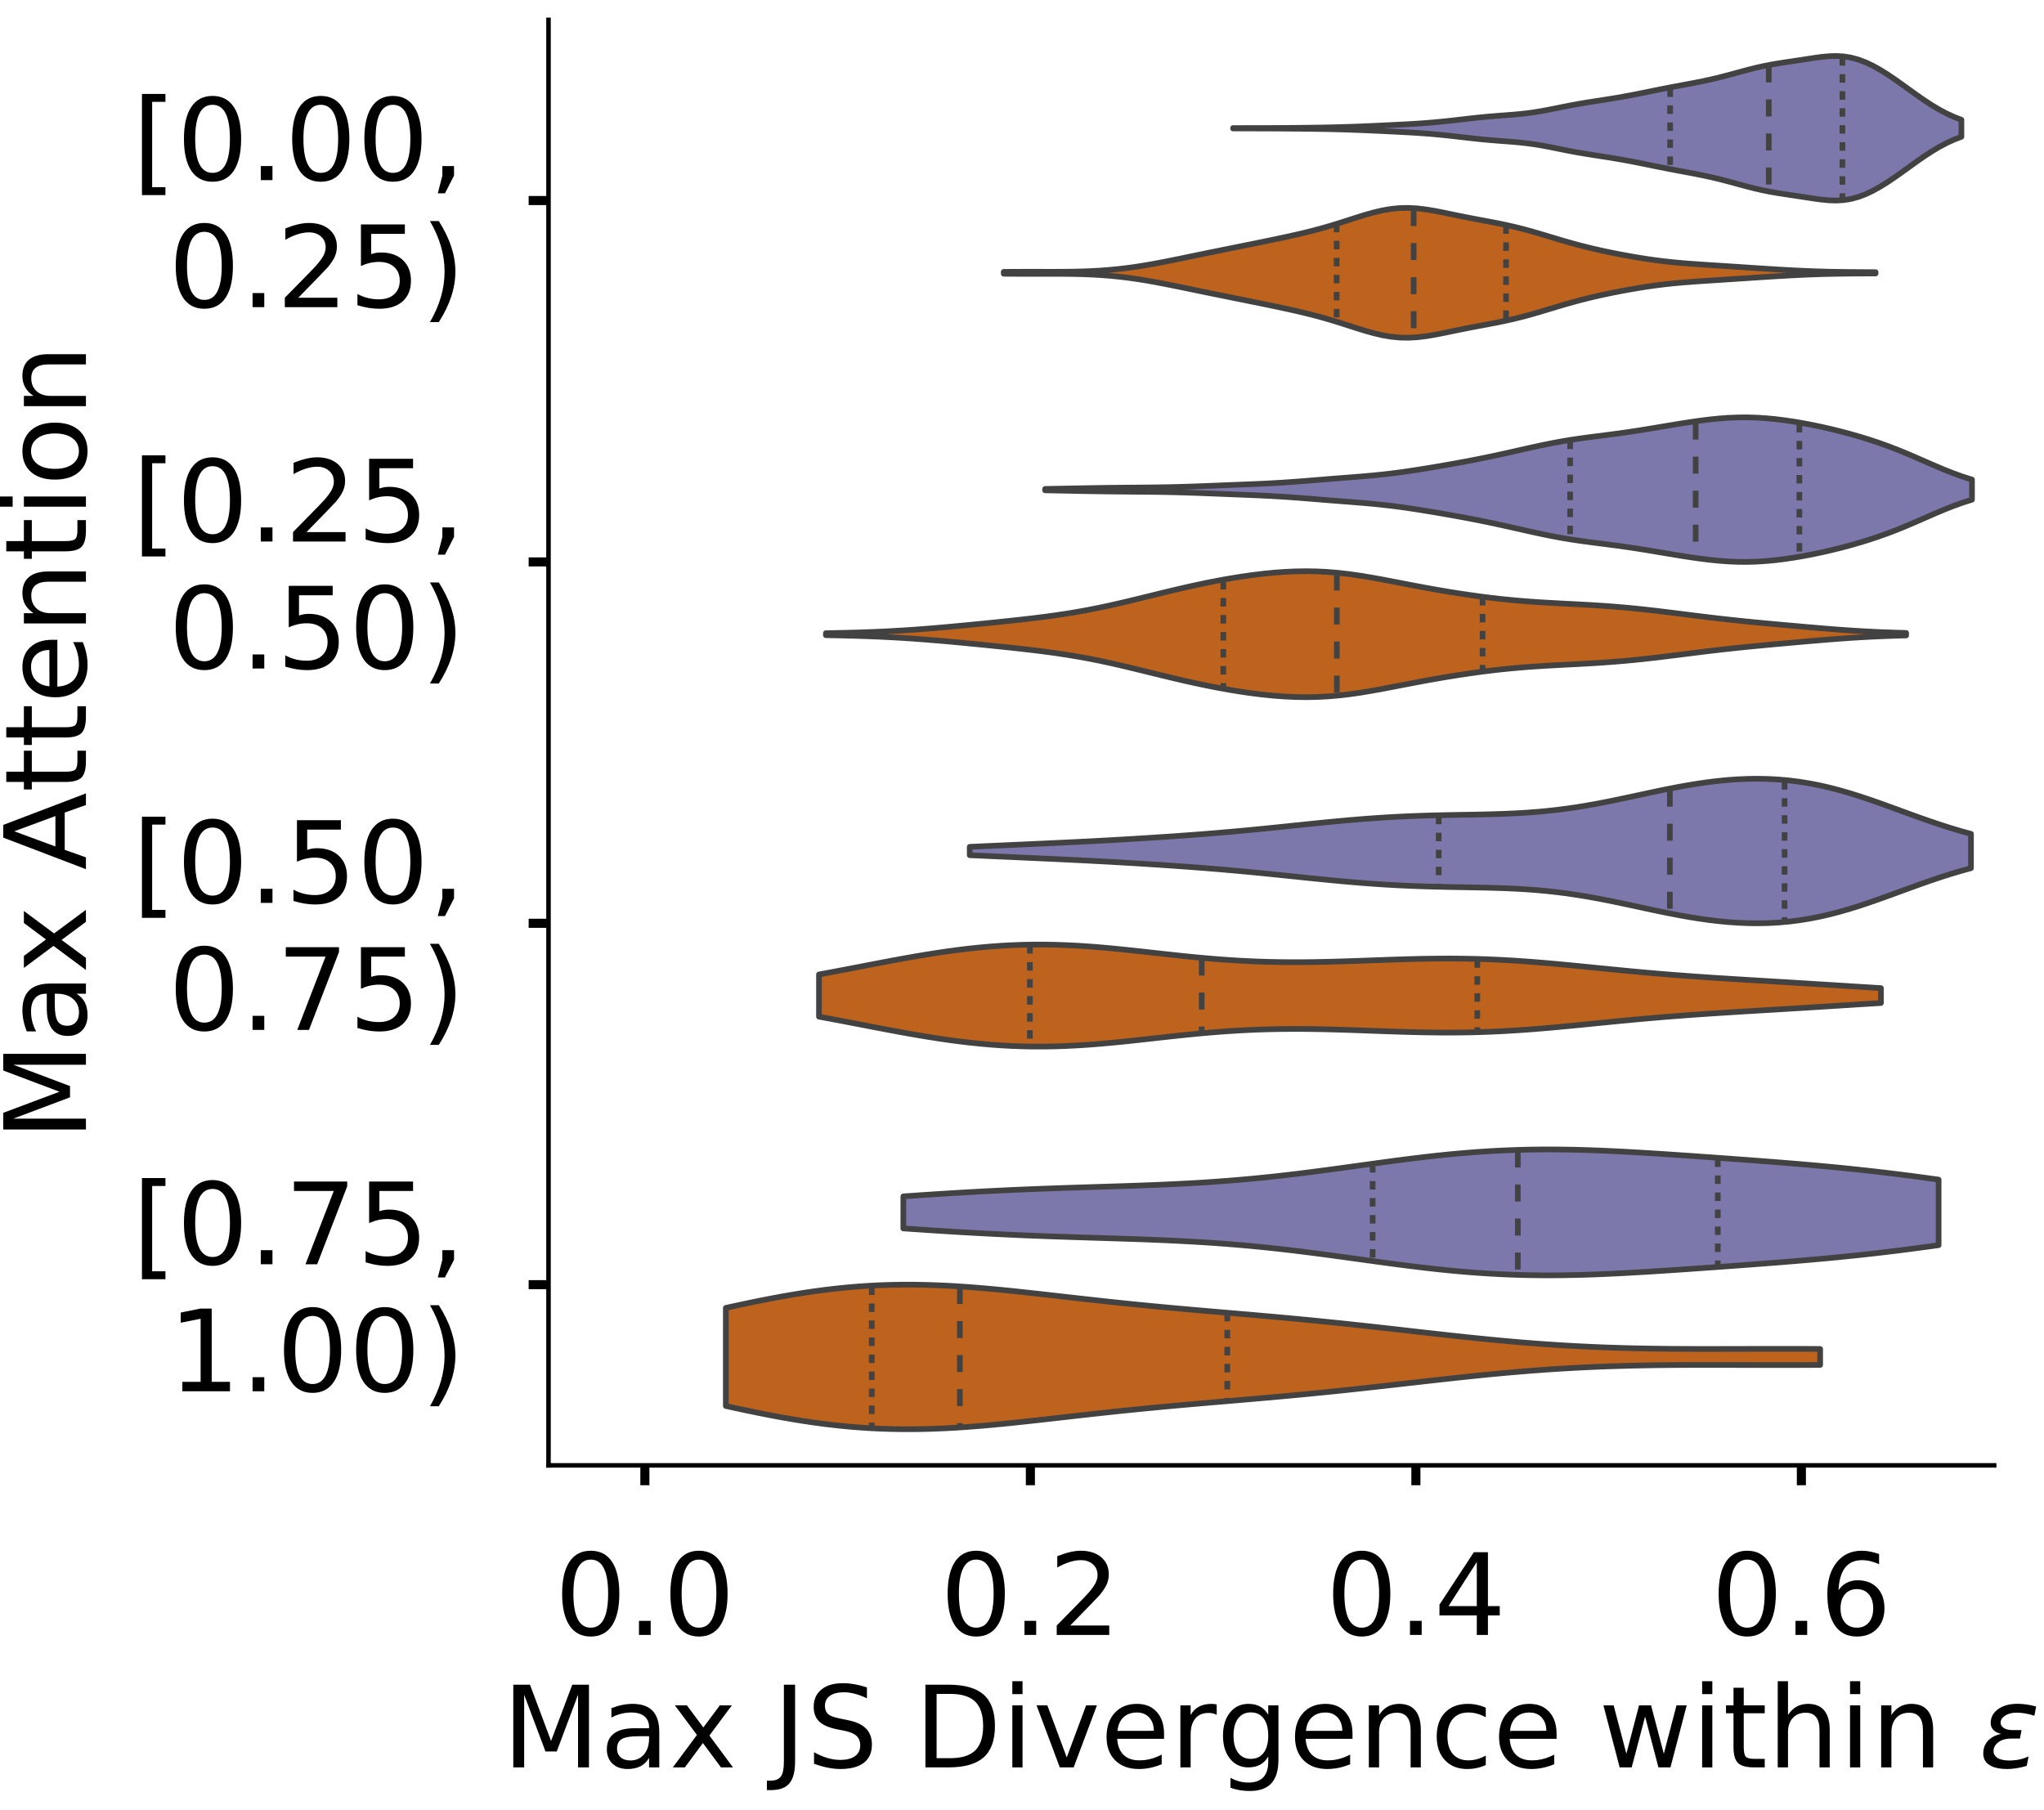 <?xml version="1.0" encoding="utf-8" standalone="no"?>
<!DOCTYPE svg PUBLIC "-//W3C//DTD SVG 1.1//EN"
  "http://www.w3.org/Graphics/SVG/1.1/DTD/svg11.dtd">
<!-- Created with matplotlib (https://matplotlib.org/) -->
<svg height="319.062pt" version="1.1" viewBox="0 0 360.352 319.062" width="360.352pt" xmlns="http://www.w3.org/2000/svg" xmlns:xlink="http://www.w3.org/1999/xlink">
 <defs>
  <style type="text/css">
*{stroke-linecap:butt;stroke-linejoin:round;}
  </style>
 </defs>
 <g id="figure_1">
  <g id="patch_1">
   <path d="M 0 319.062 
L 360.352 319.062 
L 360.352 0 
L 0 0 
z
" style="fill:#ffffff;"/>
  </g>
  <g id="axes_1">
   <g id="patch_2">
    <path d="M -269.522 258.362 
L -14.66 258.362 
L -14.66 3.5 
L -269.522 3.5 
z
" style="fill:#ffffff;"/>
   </g>
   <g id="patch_3">
    <path clip-path="url(#pfab4c8ae6f)" d="M -257.937 258.362 
L -252.145 258.362 
L -252.145 258.362 
L -257.937 258.362 
z
" style="fill:#7570b3;opacity:0.6;stroke:#000000;stroke-linejoin:miter;stroke-width:0.5;"/>
   </g>
   <g id="patch_4">
    <path clip-path="url(#pfab4c8ae6f)" d="M -252.145 258.362 
L -246.352 258.362 
L -246.352 258.362 
L -252.145 258.362 
z
" style="fill:#7570b3;opacity:0.6;stroke:#000000;stroke-linejoin:miter;stroke-width:0.5;"/>
   </g>
   <g id="patch_5">
    <path clip-path="url(#pfab4c8ae6f)" d="M -246.352 258.362 
L -240.56 258.362 
L -240.56 258.362 
L -246.352 258.362 
z
" style="fill:#7570b3;opacity:0.6;stroke:#000000;stroke-linejoin:miter;stroke-width:0.5;"/>
   </g>
   <g id="patch_6">
    <path clip-path="url(#pfab4c8ae6f)" d="M -240.56 258.362 
L -234.768 258.362 
L -234.768 258.362 
L -240.56 258.362 
z
" style="fill:#7570b3;opacity:0.6;stroke:#000000;stroke-linejoin:miter;stroke-width:0.5;"/>
   </g>
   <g id="patch_7">
    <path clip-path="url(#pfab4c8ae6f)" d="M -234.768 258.362 
L -228.975 258.362 
L -228.975 258.362 
L -234.768 258.362 
z
" style="fill:#7570b3;opacity:0.6;stroke:#000000;stroke-linejoin:miter;stroke-width:0.5;"/>
   </g>
   <g id="patch_8">
    <path clip-path="url(#pfab4c8ae6f)" d="M -228.975 258.362 
L -223.183 258.362 
L -223.183 258.362 
L -228.975 258.362 
z
" style="fill:#7570b3;opacity:0.6;stroke:#000000;stroke-linejoin:miter;stroke-width:0.5;"/>
   </g>
   <g id="patch_9">
    <path clip-path="url(#pfab4c8ae6f)" d="M -223.183 258.362 
L -217.391 258.362 
L -217.391 258.362 
L -223.183 258.362 
z
" style="fill:#7570b3;opacity:0.6;stroke:#000000;stroke-linejoin:miter;stroke-width:0.5;"/>
   </g>
   <g id="patch_10">
    <path clip-path="url(#pfab4c8ae6f)" d="M -217.391 258.362 
L -211.599 258.362 
L -211.599 257.613 
L -217.391 257.613 
z
" style="fill:#7570b3;opacity:0.6;stroke:#000000;stroke-linejoin:miter;stroke-width:0.5;"/>
   </g>
   <g id="patch_11">
    <path clip-path="url(#pfab4c8ae6f)" d="M -211.599 258.362 
L -205.806 258.362 
L -205.806 258.362 
L -211.599 258.362 
z
" style="fill:#7570b3;opacity:0.6;stroke:#000000;stroke-linejoin:miter;stroke-width:0.5;"/>
   </g>
   <g id="patch_12">
    <path clip-path="url(#pfab4c8ae6f)" d="M -205.806 258.362 
L -200.014 258.362 
L -200.014 256.863 
L -205.806 256.863 
z
" style="fill:#7570b3;opacity:0.6;stroke:#000000;stroke-linejoin:miter;stroke-width:0.5;"/>
   </g>
   <g id="patch_13">
    <path clip-path="url(#pfab4c8ae6f)" d="M -200.014 258.362 
L -194.222 258.362 
L -194.222 257.613 
L -200.014 257.613 
z
" style="fill:#7570b3;opacity:0.6;stroke:#000000;stroke-linejoin:miter;stroke-width:0.5;"/>
   </g>
   <g id="patch_14">
    <path clip-path="url(#pfab4c8ae6f)" d="M -194.222 258.362 
L -188.429 258.362 
L -188.429 255.365 
L -194.222 255.365 
z
" style="fill:#7570b3;opacity:0.6;stroke:#000000;stroke-linejoin:miter;stroke-width:0.5;"/>
   </g>
   <g id="patch_15">
    <path clip-path="url(#pfab4c8ae6f)" d="M -188.429 258.362 
L -182.637 258.362 
L -182.637 256.863 
L -188.429 256.863 
z
" style="fill:#7570b3;opacity:0.6;stroke:#000000;stroke-linejoin:miter;stroke-width:0.5;"/>
   </g>
   <g id="patch_16">
    <path clip-path="url(#pfab4c8ae6f)" d="M -182.637 258.362 
L -176.845 258.362 
L -176.845 253.867 
L -182.637 253.867 
z
" style="fill:#7570b3;opacity:0.6;stroke:#000000;stroke-linejoin:miter;stroke-width:0.5;"/>
   </g>
   <g id="patch_17">
    <path clip-path="url(#pfab4c8ae6f)" d="M -176.845 258.362 
L -171.052 258.362 
L -171.052 253.118 
L -176.845 253.118 
z
" style="fill:#7570b3;opacity:0.6;stroke:#000000;stroke-linejoin:miter;stroke-width:0.5;"/>
   </g>
   <g id="patch_18">
    <path clip-path="url(#pfab4c8ae6f)" d="M -171.052 258.362 
L -165.26 258.362 
L -165.26 253.867 
L -171.052 253.867 
z
" style="fill:#7570b3;opacity:0.6;stroke:#000000;stroke-linejoin:miter;stroke-width:0.5;"/>
   </g>
   <g id="patch_19">
    <path clip-path="url(#pfab4c8ae6f)" d="M -165.26 258.362 
L -159.468 258.362 
L -159.468 251.619 
L -165.26 251.619 
z
" style="fill:#7570b3;opacity:0.6;stroke:#000000;stroke-linejoin:miter;stroke-width:0.5;"/>
   </g>
   <g id="patch_20">
    <path clip-path="url(#pfab4c8ae6f)" d="M -159.468 258.362 
L -153.675 258.362 
L -153.675 247.124 
L -159.468 247.124 
z
" style="fill:#7570b3;opacity:0.6;stroke:#000000;stroke-linejoin:miter;stroke-width:0.5;"/>
   </g>
   <g id="patch_21">
    <path clip-path="url(#pfab4c8ae6f)" d="M -153.675 258.362 
L -147.883 258.362 
L -147.883 253.118 
L -153.675 253.118 
z
" style="fill:#7570b3;opacity:0.6;stroke:#000000;stroke-linejoin:miter;stroke-width:0.5;"/>
   </g>
   <g id="patch_22">
    <path clip-path="url(#pfab4c8ae6f)" d="M -147.883 258.362 
L -142.091 258.362 
L -142.091 240.382 
L -147.883 240.382 
z
" style="fill:#7570b3;opacity:0.6;stroke:#000000;stroke-linejoin:miter;stroke-width:0.5;"/>
   </g>
   <g id="patch_23">
    <path clip-path="url(#pfab4c8ae6f)" d="M -142.091 258.362 
L -136.299 258.362 
L -136.299 236.636 
L -142.091 236.636 
z
" style="fill:#7570b3;opacity:0.6;stroke:#000000;stroke-linejoin:miter;stroke-width:0.5;"/>
   </g>
   <g id="patch_24">
    <path clip-path="url(#pfab4c8ae6f)" d="M -136.299 258.362 
L -130.506 258.362 
L -130.506 234.389 
L -136.299 234.389 
z
" style="fill:#7570b3;opacity:0.6;stroke:#000000;stroke-linejoin:miter;stroke-width:0.5;"/>
   </g>
   <g id="patch_25">
    <path clip-path="url(#pfab4c8ae6f)" d="M -130.506 258.362 
L -124.714 258.362 
L -124.714 220.155 
L -130.506 220.155 
z
" style="fill:#7570b3;opacity:0.6;stroke:#000000;stroke-linejoin:miter;stroke-width:0.5;"/>
   </g>
   <g id="patch_26">
    <path clip-path="url(#pfab4c8ae6f)" d="M -124.714 258.362 
L -118.922 258.362 
L -118.922 214.162 
L -124.714 214.162 
z
" style="fill:#7570b3;opacity:0.6;stroke:#000000;stroke-linejoin:miter;stroke-width:0.5;"/>
   </g>
   <g id="patch_27">
    <path clip-path="url(#pfab4c8ae6f)" d="M -118.922 258.362 
L -113.129 258.362 
L -113.129 200.677 
L -118.922 200.677 
z
" style="fill:#7570b3;opacity:0.6;stroke:#000000;stroke-linejoin:miter;stroke-width:0.5;"/>
   </g>
   <g id="patch_28">
    <path clip-path="url(#pfab4c8ae6f)" d="M -113.129 258.362 
L -107.337 258.362 
L -107.337 179.701 
L -113.129 179.701 
z
" style="fill:#7570b3;opacity:0.6;stroke:#000000;stroke-linejoin:miter;stroke-width:0.5;"/>
   </g>
   <g id="patch_29">
    <path clip-path="url(#pfab4c8ae6f)" d="M -107.337 258.362 
L -101.545 258.362 
L -101.545 169.213 
L -107.337 169.213 
z
" style="fill:#7570b3;opacity:0.6;stroke:#000000;stroke-linejoin:miter;stroke-width:0.5;"/>
   </g>
   <g id="patch_30">
    <path clip-path="url(#pfab4c8ae6f)" d="M -101.545 258.362 
L -95.752 258.362 
L -95.752 138.497 
L -101.545 138.497 
z
" style="fill:#7570b3;opacity:0.6;stroke:#000000;stroke-linejoin:miter;stroke-width:0.5;"/>
   </g>
   <g id="patch_31">
    <path clip-path="url(#pfab4c8ae6f)" d="M -95.752 258.362 
L -89.96 258.362 
L -89.96 139.246 
L -95.752 139.246 
z
" style="fill:#7570b3;opacity:0.6;stroke:#000000;stroke-linejoin:miter;stroke-width:0.5;"/>
   </g>
   <g id="patch_32">
    <path clip-path="url(#pfab4c8ae6f)" d="M -89.96 258.362 
L -84.168 258.362 
L -84.168 108.531 
L -89.96 108.531 
z
" style="fill:#7570b3;opacity:0.6;stroke:#000000;stroke-linejoin:miter;stroke-width:0.5;"/>
   </g>
   <g id="patch_33">
    <path clip-path="url(#pfab4c8ae6f)" d="M -84.168 258.362 
L -78.375 258.362 
L -78.375 81.562 
L -84.168 81.562 
z
" style="fill:#7570b3;opacity:0.6;stroke:#000000;stroke-linejoin:miter;stroke-width:0.5;"/>
   </g>
   <g id="patch_34">
    <path clip-path="url(#pfab4c8ae6f)" d="M -78.375 258.362 
L -72.583 258.362 
L -72.583 76.318 
L -78.375 76.318 
z
" style="fill:#7570b3;opacity:0.6;stroke:#000000;stroke-linejoin:miter;stroke-width:0.5;"/>
   </g>
   <g id="patch_35">
    <path clip-path="url(#pfab4c8ae6f)" d="M -72.583 258.362 
L -66.791 258.362 
L -66.791 47.101 
L -72.583 47.101 
z
" style="fill:#7570b3;opacity:0.6;stroke:#000000;stroke-linejoin:miter;stroke-width:0.5;"/>
   </g>
   <g id="patch_36">
    <path clip-path="url(#pfab4c8ae6f)" d="M -66.791 258.362 
L -60.998 258.362 
L -60.998 26.874 
L -66.791 26.874 
z
" style="fill:#7570b3;opacity:0.6;stroke:#000000;stroke-linejoin:miter;stroke-width:0.5;"/>
   </g>
   <g id="patch_37">
    <path clip-path="url(#pfab4c8ae6f)" d="M -60.998 258.362 
L -55.206 258.362 
L -55.206 41.107 
L -60.998 41.107 
z
" style="fill:#7570b3;opacity:0.6;stroke:#000000;stroke-linejoin:miter;stroke-width:0.5;"/>
   </g>
   <g id="patch_38">
    <path clip-path="url(#pfab4c8ae6f)" d="M -55.206 258.362 
L -49.414 258.362 
L -49.414 15.636 
L -55.206 15.636 
z
" style="fill:#7570b3;opacity:0.6;stroke:#000000;stroke-linejoin:miter;stroke-width:0.5;"/>
   </g>
   <g id="patch_39">
    <path clip-path="url(#pfab4c8ae6f)" d="M -49.414 258.362 
L -43.622 258.362 
L -43.622 70.324 
L -49.414 70.324 
z
" style="fill:#7570b3;opacity:0.6;stroke:#000000;stroke-linejoin:miter;stroke-width:0.5;"/>
   </g>
   <g id="patch_40">
    <path clip-path="url(#pfab4c8ae6f)" d="M -43.622 258.362 
L -37.829 258.362 
L -37.829 127.26 
L -43.622 127.26 
z
" style="fill:#7570b3;opacity:0.6;stroke:#000000;stroke-linejoin:miter;stroke-width:0.5;"/>
   </g>
   <g id="patch_41">
    <path clip-path="url(#pfab4c8ae6f)" d="M -37.829 258.362 
L -32.037 258.362 
L -32.037 209.667 
L -37.829 209.667 
z
" style="fill:#7570b3;opacity:0.6;stroke:#000000;stroke-linejoin:miter;stroke-width:0.5;"/>
   </g>
   <g id="patch_42">
    <path clip-path="url(#pfab4c8ae6f)" d="M -32.037 258.362 
L -26.245 258.362 
L -26.245 253.118 
L -32.037 253.118 
z
" style="fill:#7570b3;opacity:0.6;stroke:#000000;stroke-linejoin:miter;stroke-width:0.5;"/>
   </g>
   <g id="patch_43">
    <path clip-path="url(#pfab4c8ae6f)" d="M -257.937 258.362 
L -252.145 258.362 
L -252.145 258.362 
L -257.937 258.362 
z
" style="fill:#d95f02;opacity:0.6;stroke:#000000;stroke-linejoin:miter;stroke-width:0.5;"/>
   </g>
   <g id="patch_44">
    <path clip-path="url(#pfab4c8ae6f)" d="M -252.145 258.362 
L -246.352 258.362 
L -246.352 258.362 
L -252.145 258.362 
z
" style="fill:#d95f02;opacity:0.6;stroke:#000000;stroke-linejoin:miter;stroke-width:0.5;"/>
   </g>
   <g id="patch_45">
    <path clip-path="url(#pfab4c8ae6f)" d="M -246.352 258.362 
L -240.56 258.362 
L -240.56 255.544 
L -246.352 255.544 
z
" style="fill:#d95f02;opacity:0.6;stroke:#000000;stroke-linejoin:miter;stroke-width:0.5;"/>
   </g>
   <g id="patch_46">
    <path clip-path="url(#pfab4c8ae6f)" d="M -240.56 258.362 
L -234.768 258.362 
L -234.768 258.362 
L -240.56 258.362 
z
" style="fill:#d95f02;opacity:0.6;stroke:#000000;stroke-linejoin:miter;stroke-width:0.5;"/>
   </g>
   <g id="patch_47">
    <path clip-path="url(#pfab4c8ae6f)" d="M -234.768 258.362 
L -228.975 258.362 
L -228.975 255.544 
L -234.768 255.544 
z
" style="fill:#d95f02;opacity:0.6;stroke:#000000;stroke-linejoin:miter;stroke-width:0.5;"/>
   </g>
   <g id="patch_48">
    <path clip-path="url(#pfab4c8ae6f)" d="M -228.975 258.362 
L -223.183 258.362 
L -223.183 241.456 
L -228.975 241.456 
z
" style="fill:#d95f02;opacity:0.6;stroke:#000000;stroke-linejoin:miter;stroke-width:0.5;"/>
   </g>
   <g id="patch_49">
    <path clip-path="url(#pfab4c8ae6f)" d="M -223.183 258.362 
L -217.391 258.362 
L -217.391 249.909 
L -223.183 249.909 
z
" style="fill:#d95f02;opacity:0.6;stroke:#000000;stroke-linejoin:miter;stroke-width:0.5;"/>
   </g>
   <g id="patch_50">
    <path clip-path="url(#pfab4c8ae6f)" d="M -217.391 258.362 
L -211.599 258.362 
L -211.599 241.456 
L -217.391 241.456 
z
" style="fill:#d95f02;opacity:0.6;stroke:#000000;stroke-linejoin:miter;stroke-width:0.5;"/>
   </g>
   <g id="patch_51">
    <path clip-path="url(#pfab4c8ae6f)" d="M -211.599 258.362 
L -205.806 258.362 
L -205.806 235.821 
L -211.599 235.821 
z
" style="fill:#d95f02;opacity:0.6;stroke:#000000;stroke-linejoin:miter;stroke-width:0.5;"/>
   </g>
   <g id="patch_52">
    <path clip-path="url(#pfab4c8ae6f)" d="M -205.806 258.362 
L -200.014 258.362 
L -200.014 224.551 
L -205.806 224.551 
z
" style="fill:#d95f02;opacity:0.6;stroke:#000000;stroke-linejoin:miter;stroke-width:0.5;"/>
   </g>
   <g id="patch_53">
    <path clip-path="url(#pfab4c8ae6f)" d="M -200.014 258.362 
L -194.222 258.362 
L -194.222 230.186 
L -200.014 230.186 
z
" style="fill:#d95f02;opacity:0.6;stroke:#000000;stroke-linejoin:miter;stroke-width:0.5;"/>
   </g>
   <g id="patch_54">
    <path clip-path="url(#pfab4c8ae6f)" d="M -194.222 258.362 
L -188.429 258.362 
L -188.429 216.099 
L -194.222 216.099 
z
" style="fill:#d95f02;opacity:0.6;stroke:#000000;stroke-linejoin:miter;stroke-width:0.5;"/>
   </g>
   <g id="patch_55">
    <path clip-path="url(#pfab4c8ae6f)" d="M -188.429 258.362 
L -182.637 258.362 
L -182.637 213.281 
L -188.429 213.281 
z
" style="fill:#d95f02;opacity:0.6;stroke:#000000;stroke-linejoin:miter;stroke-width:0.5;"/>
   </g>
   <g id="patch_56">
    <path clip-path="url(#pfab4c8ae6f)" d="M -182.637 258.362 
L -176.845 258.362 
L -176.845 221.734 
L -182.637 221.734 
z
" style="fill:#d95f02;opacity:0.6;stroke:#000000;stroke-linejoin:miter;stroke-width:0.5;"/>
   </g>
   <g id="patch_57">
    <path clip-path="url(#pfab4c8ae6f)" d="M -176.845 258.362 
L -171.052 258.362 
L -171.052 196.376 
L -176.845 196.376 
z
" style="fill:#d95f02;opacity:0.6;stroke:#000000;stroke-linejoin:miter;stroke-width:0.5;"/>
   </g>
   <g id="patch_58">
    <path clip-path="url(#pfab4c8ae6f)" d="M -171.052 258.362 
L -165.26 258.362 
L -165.26 173.835 
L -171.052 173.835 
z
" style="fill:#d95f02;opacity:0.6;stroke:#000000;stroke-linejoin:miter;stroke-width:0.5;"/>
   </g>
   <g id="patch_59">
    <path clip-path="url(#pfab4c8ae6f)" d="M -165.26 258.362 
L -159.468 258.362 
L -159.468 137.207 
L -165.26 137.207 
z
" style="fill:#d95f02;opacity:0.6;stroke:#000000;stroke-linejoin:miter;stroke-width:0.5;"/>
   </g>
   <g id="patch_60">
    <path clip-path="url(#pfab4c8ae6f)" d="M -159.468 258.362 
L -153.675 258.362 
L -153.675 151.295 
L -159.468 151.295 
z
" style="fill:#d95f02;opacity:0.6;stroke:#000000;stroke-linejoin:miter;stroke-width:0.5;"/>
   </g>
   <g id="patch_61">
    <path clip-path="url(#pfab4c8ae6f)" d="M -153.675 258.362 
L -147.883 258.362 
L -147.883 106.215 
L -153.675 106.215 
z
" style="fill:#d95f02;opacity:0.6;stroke:#000000;stroke-linejoin:miter;stroke-width:0.5;"/>
   </g>
   <g id="patch_62">
    <path clip-path="url(#pfab4c8ae6f)" d="M -147.883 258.362 
L -142.091 258.362 
L -142.091 109.032 
L -147.883 109.032 
z
" style="fill:#d95f02;opacity:0.6;stroke:#000000;stroke-linejoin:miter;stroke-width:0.5;"/>
   </g>
   <g id="patch_63">
    <path clip-path="url(#pfab4c8ae6f)" d="M -142.091 258.362 
L -136.299 258.362 
L -136.299 94.944 
L -142.091 94.944 
z
" style="fill:#d95f02;opacity:0.6;stroke:#000000;stroke-linejoin:miter;stroke-width:0.5;"/>
   </g>
   <g id="patch_64">
    <path clip-path="url(#pfab4c8ae6f)" d="M -136.299 258.362 
L -130.506 258.362 
L -130.506 63.951 
L -136.299 63.951 
z
" style="fill:#d95f02;opacity:0.6;stroke:#000000;stroke-linejoin:miter;stroke-width:0.5;"/>
   </g>
   <g id="patch_65">
    <path clip-path="url(#pfab4c8ae6f)" d="M -130.506 258.362 
L -124.714 258.362 
L -124.714 61.134 
L -130.506 61.134 
z
" style="fill:#d95f02;opacity:0.6;stroke:#000000;stroke-linejoin:miter;stroke-width:0.5;"/>
   </g>
   <g id="patch_66">
    <path clip-path="url(#pfab4c8ae6f)" d="M -124.714 258.362 
L -118.922 258.362 
L -118.922 94.944 
L -124.714 94.944 
z
" style="fill:#d95f02;opacity:0.6;stroke:#000000;stroke-linejoin:miter;stroke-width:0.5;"/>
   </g>
   <g id="patch_67">
    <path clip-path="url(#pfab4c8ae6f)" d="M -118.922 258.362 
L -113.129 258.362 
L -113.129 114.667 
L -118.922 114.667 
z
" style="fill:#d95f02;opacity:0.6;stroke:#000000;stroke-linejoin:miter;stroke-width:0.5;"/>
   </g>
   <g id="patch_68">
    <path clip-path="url(#pfab4c8ae6f)" d="M -113.129 258.362 
L -107.337 258.362 
L -107.337 123.12 
L -113.129 123.12 
z
" style="fill:#d95f02;opacity:0.6;stroke:#000000;stroke-linejoin:miter;stroke-width:0.5;"/>
   </g>
   <g id="patch_69">
    <path clip-path="url(#pfab4c8ae6f)" d="M -107.337 258.362 
L -101.545 258.362 
L -101.545 140.025 
L -107.337 140.025 
z
" style="fill:#d95f02;opacity:0.6;stroke:#000000;stroke-linejoin:miter;stroke-width:0.5;"/>
   </g>
   <g id="patch_70">
    <path clip-path="url(#pfab4c8ae6f)" d="M -101.545 258.362 
L -95.752 258.362 
L -95.752 176.653 
L -101.545 176.653 
z
" style="fill:#d95f02;opacity:0.6;stroke:#000000;stroke-linejoin:miter;stroke-width:0.5;"/>
   </g>
   <g id="patch_71">
    <path clip-path="url(#pfab4c8ae6f)" d="M -95.752 258.362 
L -89.96 258.362 
L -89.96 176.653 
L -95.752 176.653 
z
" style="fill:#d95f02;opacity:0.6;stroke:#000000;stroke-linejoin:miter;stroke-width:0.5;"/>
   </g>
   <g id="patch_72">
    <path clip-path="url(#pfab4c8ae6f)" d="M -89.96 258.362 
L -84.168 258.362 
L -84.168 196.376 
L -89.96 196.376 
z
" style="fill:#d95f02;opacity:0.6;stroke:#000000;stroke-linejoin:miter;stroke-width:0.5;"/>
   </g>
   <g id="patch_73">
    <path clip-path="url(#pfab4c8ae6f)" d="M -84.168 258.362 
L -78.375 258.362 
L -78.375 204.828 
L -84.168 204.828 
z
" style="fill:#d95f02;opacity:0.6;stroke:#000000;stroke-linejoin:miter;stroke-width:0.5;"/>
   </g>
   <g id="patch_74">
    <path clip-path="url(#pfab4c8ae6f)" d="M -78.375 258.362 
L -72.583 258.362 
L -72.583 224.551 
L -78.375 224.551 
z
" style="fill:#d95f02;opacity:0.6;stroke:#000000;stroke-linejoin:miter;stroke-width:0.5;"/>
   </g>
   <g id="patch_75">
    <path clip-path="url(#pfab4c8ae6f)" d="M -72.583 258.362 
L -66.791 258.362 
L -66.791 235.821 
L -72.583 235.821 
z
" style="fill:#d95f02;opacity:0.6;stroke:#000000;stroke-linejoin:miter;stroke-width:0.5;"/>
   </g>
   <g id="patch_76">
    <path clip-path="url(#pfab4c8ae6f)" d="M -66.791 258.362 
L -60.998 258.362 
L -60.998 227.369 
L -66.791 227.369 
z
" style="fill:#d95f02;opacity:0.6;stroke:#000000;stroke-linejoin:miter;stroke-width:0.5;"/>
   </g>
   <g id="patch_77">
    <path clip-path="url(#pfab4c8ae6f)" d="M -60.998 258.362 
L -55.206 258.362 
L -55.206 241.456 
L -60.998 241.456 
z
" style="fill:#d95f02;opacity:0.6;stroke:#000000;stroke-linejoin:miter;stroke-width:0.5;"/>
   </g>
   <g id="patch_78">
    <path clip-path="url(#pfab4c8ae6f)" d="M -55.206 258.362 
L -49.414 258.362 
L -49.414 258.362 
L -55.206 258.362 
z
" style="fill:#d95f02;opacity:0.6;stroke:#000000;stroke-linejoin:miter;stroke-width:0.5;"/>
   </g>
   <g id="patch_79">
    <path clip-path="url(#pfab4c8ae6f)" d="M -49.414 258.362 
L -43.622 258.362 
L -43.622 252.727 
L -49.414 252.727 
z
" style="fill:#d95f02;opacity:0.6;stroke:#000000;stroke-linejoin:miter;stroke-width:0.5;"/>
   </g>
   <g id="patch_80">
    <path clip-path="url(#pfab4c8ae6f)" d="M -43.622 258.362 
L -37.829 258.362 
L -37.829 255.544 
L -43.622 255.544 
z
" style="fill:#d95f02;opacity:0.6;stroke:#000000;stroke-linejoin:miter;stroke-width:0.5;"/>
   </g>
   <g id="patch_81">
    <path clip-path="url(#pfab4c8ae6f)" d="M -37.829 258.362 
L -32.037 258.362 
L -32.037 258.362 
L -37.829 258.362 
z
" style="fill:#d95f02;opacity:0.6;stroke:#000000;stroke-linejoin:miter;stroke-width:0.5;"/>
   </g>
   <g id="patch_82">
    <path clip-path="url(#pfab4c8ae6f)" d="M -32.037 258.362 
L -26.245 258.362 
L -26.245 258.362 
L -32.037 258.362 
z
" style="fill:#d95f02;opacity:0.6;stroke:#000000;stroke-linejoin:miter;stroke-width:0.5;"/>
   </g>
   <g id="matplotlib.axis_1">
    <g id="xtick_1">
     <g id="line2d_1">
      <defs>
       <path d="M 0 0 
L 0 3.5 
" id="m7b9e678567" style="stroke:#000000;stroke-width:1.6;"/>
      </defs>
      <g/>
     </g>
     <g id="text_1">
      <!-- 0.0 -->
      <defs>
       <path d="M 31.781 66.406 
Q 24.172 66.406 20.328 58.906 
Q 16.5 51.422 16.5 36.375 
Q 16.5 21.391 20.328 13.891 
Q 24.172 6.391 31.781 6.391 
Q 39.453 6.391 43.281 13.891 
Q 47.125 21.391 47.125 36.375 
Q 47.125 51.422 43.281 58.906 
Q 39.453 66.406 31.781 66.406 
z
M 31.781 74.219 
Q 44.047 74.219 50.516 64.516 
Q 56.984 54.828 56.984 36.375 
Q 56.984 17.969 50.516 8.266 
Q 44.047 -1.422 31.781 -1.422 
Q 19.531 -1.422 13.062 8.266 
Q 6.594 17.969 6.594 36.375 
Q 6.594 54.828 13.062 64.516 
Q 19.531 74.219 31.781 74.219 
z
" id="DejaVuSans-48"/>
       <path d="M 10.688 12.406 
L 21 12.406 
L 21 0 
L 10.688 0 
z
" id="DejaVuSans-46"/>
      </defs>
      <g transform="translate(-273.84 288.259)scale(0.2 -0.2)">
       <use xlink:href="#DejaVuSans-48"/>
       <use x="63.623" xlink:href="#DejaVuSans-46"/>
       <use x="95.41" xlink:href="#DejaVuSans-48"/>
      </g>
     </g>
    </g>
    <g id="xtick_2">
     <g id="line2d_2">
      <g/>
     </g>
     <g id="text_2">
      <!-- 0.2 -->
      <defs>
       <path d="M 19.188 8.297 
L 53.609 8.297 
L 53.609 0 
L 7.328 0 
L 7.328 8.297 
Q 12.938 14.109 22.625 23.891 
Q 32.328 33.688 34.812 36.531 
Q 39.547 41.844 41.422 45.531 
Q 43.312 49.219 43.312 52.781 
Q 43.312 58.594 39.234 62.25 
Q 35.156 65.922 28.609 65.922 
Q 23.969 65.922 18.812 64.312 
Q 13.672 62.703 7.812 59.422 
L 7.812 69.391 
Q 13.766 71.781 18.938 73 
Q 24.125 74.219 28.422 74.219 
Q 39.75 74.219 46.484 68.547 
Q 53.219 62.891 53.219 53.422 
Q 53.219 48.922 51.531 44.891 
Q 49.859 40.875 45.406 35.406 
Q 44.188 33.984 37.641 27.219 
Q 31.109 20.453 19.188 8.297 
z
" id="DejaVuSans-50"/>
      </defs>
      <g transform="translate(-207.642 288.259)scale(0.2 -0.2)">
       <use xlink:href="#DejaVuSans-48"/>
       <use x="63.623" xlink:href="#DejaVuSans-46"/>
       <use x="95.41" xlink:href="#DejaVuSans-50"/>
      </g>
     </g>
    </g>
    <g id="xtick_3">
     <g id="line2d_3">
      <g/>
     </g>
     <g id="text_3">
      <!-- 0.4 -->
      <defs>
       <path d="M 37.797 64.312 
L 12.891 25.391 
L 37.797 25.391 
z
M 35.203 72.906 
L 47.609 72.906 
L 47.609 25.391 
L 58.016 25.391 
L 58.016 17.188 
L 47.609 17.188 
L 47.609 0 
L 37.797 0 
L 37.797 17.188 
L 4.891 17.188 
L 4.891 26.703 
z
" id="DejaVuSans-52"/>
      </defs>
      <g transform="translate(-141.444 288.259)scale(0.2 -0.2)">
       <use xlink:href="#DejaVuSans-48"/>
       <use x="63.623" xlink:href="#DejaVuSans-46"/>
       <use x="95.41" xlink:href="#DejaVuSans-52"/>
      </g>
     </g>
    </g>
    <g id="xtick_4">
     <g id="line2d_4">
      <g/>
     </g>
     <g id="text_4">
      <!-- 0.6 -->
      <defs>
       <path d="M 33.016 40.375 
Q 26.375 40.375 22.484 35.828 
Q 18.609 31.297 18.609 23.391 
Q 18.609 15.531 22.484 10.953 
Q 26.375 6.391 33.016 6.391 
Q 39.656 6.391 43.531 10.953 
Q 47.406 15.531 47.406 23.391 
Q 47.406 31.297 43.531 35.828 
Q 39.656 40.375 33.016 40.375 
z
M 52.594 71.297 
L 52.594 62.312 
Q 48.875 64.062 45.094 64.984 
Q 41.312 65.922 37.594 65.922 
Q 27.828 65.922 22.672 59.328 
Q 17.531 52.734 16.797 39.406 
Q 19.672 43.656 24.016 45.922 
Q 28.375 48.188 33.594 48.188 
Q 44.578 48.188 50.953 41.516 
Q 57.328 34.859 57.328 23.391 
Q 57.328 12.156 50.688 5.359 
Q 44.047 -1.422 33.016 -1.422 
Q 20.359 -1.422 13.672 8.266 
Q 6.984 17.969 6.984 36.375 
Q 6.984 53.656 15.188 63.938 
Q 23.391 74.219 37.203 74.219 
Q 40.922 74.219 44.703 73.484 
Q 48.484 72.75 52.594 71.297 
z
" id="DejaVuSans-54"/>
      </defs>
      <g transform="translate(-75.247 288.259)scale(0.2 -0.2)">
       <use xlink:href="#DejaVuSans-48"/>
       <use x="63.623" xlink:href="#DejaVuSans-46"/>
       <use x="95.41" xlink:href="#DejaVuSans-54"/>
      </g>
     </g>
    </g>
    <g id="text_5">
     <!--   -->
     <defs>
      <path id="DejaVuSans-32"/>
     </defs>
     <g transform="translate(-145.269 311.615)scale(0.2 -0.2)">
      <use xlink:href="#DejaVuSans-32"/>
     </g>
    </g>
   </g>
   <g id="matplotlib.axis_2">
    <g id="ytick_1">
     <g id="line2d_5">
      <defs>
       <path d="M 0 0 
L -3.5 0 
" id="mf05579d706" style="stroke:#000000;stroke-width:1.6;"/>
      </defs>
      <g/>
     </g>
     <g id="text_6">
      <!-- 0.00 -->
      <g transform="translate(-328.753 265.96)scale(0.2 -0.2)">
       <use xlink:href="#DejaVuSans-48"/>
       <use x="63.623" xlink:href="#DejaVuSans-46"/>
       <use x="95.41" xlink:href="#DejaVuSans-48"/>
       <use x="159.033" xlink:href="#DejaVuSans-48"/>
      </g>
     </g>
    </g>
    <g id="ytick_2">
     <g id="line2d_6">
      <g/>
     </g>
     <g id="text_7">
      <!-- 0.02 -->
      <g transform="translate(-328.753 217.16)scale(0.2 -0.2)">
       <use xlink:href="#DejaVuSans-48"/>
       <use x="63.623" xlink:href="#DejaVuSans-46"/>
       <use x="95.41" xlink:href="#DejaVuSans-48"/>
       <use x="159.033" xlink:href="#DejaVuSans-50"/>
      </g>
     </g>
    </g>
    <g id="ytick_3">
     <g id="line2d_7">
      <g/>
     </g>
     <g id="text_8">
      <!-- 0.04 -->
      <g transform="translate(-328.753 168.361)scale(0.2 -0.2)">
       <use xlink:href="#DejaVuSans-48"/>
       <use x="63.623" xlink:href="#DejaVuSans-46"/>
       <use x="95.41" xlink:href="#DejaVuSans-48"/>
       <use x="159.033" xlink:href="#DejaVuSans-52"/>
      </g>
     </g>
    </g>
    <g id="ytick_4">
     <g id="line2d_8">
      <g/>
     </g>
     <g id="text_9">
      <!-- 0.06 -->
      <g transform="translate(-328.753 119.561)scale(0.2 -0.2)">
       <use xlink:href="#DejaVuSans-48"/>
       <use x="63.623" xlink:href="#DejaVuSans-46"/>
       <use x="95.41" xlink:href="#DejaVuSans-48"/>
       <use x="159.033" xlink:href="#DejaVuSans-54"/>
      </g>
     </g>
    </g>
    <g id="ytick_5">
     <g id="line2d_9">
      <g/>
     </g>
     <g id="text_10">
      <!-- 0.08 -->
      <defs>
       <path d="M 31.781 34.625 
Q 24.75 34.625 20.719 30.859 
Q 16.703 27.094 16.703 20.516 
Q 16.703 13.922 20.719 10.156 
Q 24.75 6.391 31.781 6.391 
Q 38.812 6.391 42.859 10.172 
Q 46.922 13.969 46.922 20.516 
Q 46.922 27.094 42.891 30.859 
Q 38.875 34.625 31.781 34.625 
z
M 21.922 38.812 
Q 15.578 40.375 12.031 44.719 
Q 8.5 49.078 8.5 55.328 
Q 8.5 64.062 14.719 69.141 
Q 20.953 74.219 31.781 74.219 
Q 42.672 74.219 48.875 69.141 
Q 55.078 64.062 55.078 55.328 
Q 55.078 49.078 51.531 44.719 
Q 48 40.375 41.703 38.812 
Q 48.828 37.156 52.797 32.312 
Q 56.781 27.484 56.781 20.516 
Q 56.781 9.906 50.312 4.234 
Q 43.844 -1.422 31.781 -1.422 
Q 19.734 -1.422 13.25 4.234 
Q 6.781 9.906 6.781 20.516 
Q 6.781 27.484 10.781 32.312 
Q 14.797 37.156 21.922 38.812 
z
M 18.312 54.391 
Q 18.312 48.734 21.844 45.562 
Q 25.391 42.391 31.781 42.391 
Q 38.141 42.391 41.719 45.562 
Q 45.312 48.734 45.312 54.391 
Q 45.312 60.062 41.719 63.234 
Q 38.141 66.406 31.781 66.406 
Q 25.391 66.406 21.844 63.234 
Q 18.312 60.062 18.312 54.391 
z
" id="DejaVuSans-56"/>
      </defs>
      <g transform="translate(-328.753 70.761)scale(0.2 -0.2)">
       <use xlink:href="#DejaVuSans-48"/>
       <use x="63.623" xlink:href="#DejaVuSans-46"/>
       <use x="95.41" xlink:href="#DejaVuSans-48"/>
       <use x="159.033" xlink:href="#DejaVuSans-56"/>
      </g>
     </g>
    </g>
    <g id="ytick_6">
     <g id="line2d_10">
      <g/>
     </g>
     <g id="text_11">
      <!-- 0.10 -->
      <defs>
       <path d="M 12.406 8.297 
L 28.516 8.297 
L 28.516 63.922 
L 10.984 60.406 
L 10.984 69.391 
L 28.422 72.906 
L 38.281 72.906 
L 38.281 8.297 
L 54.391 8.297 
L 54.391 0 
L 12.406 0 
z
" id="DejaVuSans-49"/>
      </defs>
      <g transform="translate(-328.753 21.961)scale(0.2 -0.2)">
       <use xlink:href="#DejaVuSans-48"/>
       <use x="63.623" xlink:href="#DejaVuSans-46"/>
       <use x="95.41" xlink:href="#DejaVuSans-49"/>
       <use x="159.033" xlink:href="#DejaVuSans-48"/>
      </g>
     </g>
    </g>
    <g id="text_12">
     <!--   -->
     <g transform="translate(-336.413 133.728)rotate(-90)scale(0.176 -0.176)">
      <use xlink:href="#DejaVuSans-32"/>
     </g>
    </g>
   </g>
   <g id="patch_83">
    <path style="fill:none;stroke:#000000;stroke-linecap:square;stroke-linejoin:miter;stroke-width:0.8;"/>
   </g>
   <g id="patch_84">
    <path style="fill:none;stroke:#000000;stroke-linecap:square;stroke-linejoin:miter;stroke-width:0.8;"/>
   </g>
  </g>
  <g id="axes_2">
   <g id="patch_85">
    <path d="M 96.7 258.362 
L 351.562 258.362 
L 351.562 3.5 
L 96.7 3.5 
z
" style="fill:#ffffff;"/>
   </g>
   <g id="PolyCollection_1">
    <defs>
     <path d="M 217.387 -296.411 
L 217.387 -296.483 
L 218.684 -296.484 
L 219.981 -296.485 
L 221.278 -296.486 
L 222.575 -296.488 
L 223.872 -296.492 
L 225.169 -296.498 
L 226.466 -296.506 
L 227.763 -296.517 
L 229.06 -296.529 
L 230.357 -296.543 
L 231.654 -296.559 
L 232.951 -296.579 
L 234.248 -296.603 
L 235.545 -296.633 
L 236.842 -296.668 
L 238.139 -296.709 
L 239.436 -296.755 
L 240.733 -296.807 
L 242.03 -296.864 
L 243.327 -296.923 
L 244.624 -296.985 
L 245.921 -297.049 
L 247.218 -297.115 
L 248.515 -297.186 
L 249.812 -297.264 
L 251.109 -297.353 
L 252.406 -297.456 
L 253.703 -297.573 
L 255 -297.704 
L 256.297 -297.847 
L 257.594 -297.996 
L 258.891 -298.146 
L 260.188 -298.29 
L 261.485 -298.422 
L 262.782 -298.54 
L 264.079 -298.645 
L 265.376 -298.742 
L 266.673 -298.843 
L 267.97 -298.959 
L 269.267 -299.104 
L 270.564 -299.283 
L 271.861 -299.498 
L 273.158 -299.742 
L 274.455 -300.001 
L 275.752 -300.263 
L 277.049 -300.515 
L 278.346 -300.751 
L 279.643 -300.969 
L 280.94 -301.175 
L 282.237 -301.375 
L 283.534 -301.578 
L 284.831 -301.789 
L 286.128 -302.014 
L 287.425 -302.253 
L 288.722 -302.505 
L 290.019 -302.766 
L 291.316 -303.031 
L 292.613 -303.294 
L 293.91 -303.551 
L 295.207 -303.8 
L 296.504 -304.043 
L 297.801 -304.284 
L 299.098 -304.531 
L 300.395 -304.793 
L 301.692 -305.075 
L 302.989 -305.383 
L 304.286 -305.714 
L 305.583 -306.062 
L 306.88 -306.417 
L 308.177 -306.764 
L 309.474 -307.09 
L 310.771 -307.384 
L 312.068 -307.642 
L 313.365 -307.867 
L 314.662 -308.069 
L 315.959 -308.262 
L 317.256 -308.456 
L 318.553 -308.655 
L 319.85 -308.853 
L 321.147 -309.028 
L 322.444 -309.152 
L 323.741 -309.19 
L 325.038 -309.114 
L 326.335 -308.905 
L 327.632 -308.553 
L 328.929 -308.063 
L 330.226 -307.446 
L 331.523 -306.721 
L 332.82 -305.909 
L 334.117 -305.032 
L 335.414 -304.112 
L 336.711 -303.175 
L 338.008 -302.245 
L 339.305 -301.346 
L 340.602 -300.501 
L 341.899 -299.728 
L 343.196 -299.041 
L 344.493 -298.446 
L 345.79 -297.945 
L 345.79 -294.949 
L 345.79 -294.949 
L 344.493 -294.448 
L 343.196 -293.853 
L 341.899 -293.166 
L 340.602 -292.393 
L 339.305 -291.548 
L 338.008 -290.65 
L 336.711 -289.719 
L 335.414 -288.782 
L 334.117 -287.863 
L 332.82 -286.985 
L 331.523 -286.173 
L 330.226 -285.448 
L 328.929 -284.831 
L 327.632 -284.341 
L 326.335 -283.989 
L 325.038 -283.78 
L 323.741 -283.704 
L 322.444 -283.742 
L 321.147 -283.866 
L 319.85 -284.041 
L 318.553 -284.239 
L 317.256 -284.438 
L 315.959 -284.632 
L 314.662 -284.825 
L 313.365 -285.027 
L 312.068 -285.252 
L 310.771 -285.51 
L 309.474 -285.804 
L 308.177 -286.13 
L 306.88 -286.477 
L 305.583 -286.832 
L 304.286 -287.18 
L 302.989 -287.511 
L 301.692 -287.819 
L 300.395 -288.101 
L 299.098 -288.363 
L 297.801 -288.61 
L 296.504 -288.851 
L 295.207 -289.094 
L 293.91 -289.343 
L 292.613 -289.6 
L 291.316 -289.863 
L 290.019 -290.128 
L 288.722 -290.389 
L 287.425 -290.641 
L 286.128 -290.88 
L 284.831 -291.105 
L 283.534 -291.317 
L 282.237 -291.519 
L 280.94 -291.719 
L 279.643 -291.925 
L 278.346 -292.143 
L 277.049 -292.379 
L 275.752 -292.631 
L 274.455 -292.893 
L 273.158 -293.153 
L 271.861 -293.396 
L 270.564 -293.611 
L 269.267 -293.79 
L 267.97 -293.935 
L 266.673 -294.051 
L 265.376 -294.152 
L 264.079 -294.249 
L 262.782 -294.354 
L 261.485 -294.472 
L 260.188 -294.604 
L 258.891 -294.748 
L 257.594 -294.898 
L 256.297 -295.047 
L 255 -295.19 
L 253.703 -295.321 
L 252.406 -295.438 
L 251.109 -295.541 
L 249.812 -295.63 
L 248.515 -295.708 
L 247.218 -295.779 
L 245.921 -295.845 
L 244.624 -295.909 
L 243.327 -295.971 
L 242.03 -296.03 
L 240.733 -296.087 
L 239.436 -296.139 
L 238.139 -296.186 
L 236.842 -296.227 
L 235.545 -296.261 
L 234.248 -296.291 
L 232.951 -296.315 
L 231.654 -296.335 
L 230.357 -296.351 
L 229.06 -296.365 
L 227.763 -296.377 
L 226.466 -296.388 
L 225.169 -296.396 
L 223.872 -296.402 
L 222.575 -296.406 
L 221.278 -296.408 
L 219.981 -296.409 
L 218.684 -296.41 
L 217.387 -296.411 
z
" id="m91c7ee5e87" style="stroke:#424242;"/>
    </defs>
    <g clip-path="url(#p97f00dd433)">
     <use style="fill:#7c78ab;stroke:#424242;" x="0" xlink:href="#m91c7ee5e87" y="319.062"/>
    </g>
   </g>
   <g id="PolyCollection_2">
    <defs>
     <path d="M 176.958 -270.795 
L 176.958 -271.127 
L 178.511 -271.139 
L 180.064 -271.145 
L 181.616 -271.147 
L 183.169 -271.146 
L 184.721 -271.143 
L 186.274 -271.144 
L 187.826 -271.151 
L 189.379 -271.172 
L 190.931 -271.21 
L 192.484 -271.271 
L 194.037 -271.358 
L 195.589 -271.476 
L 197.142 -271.627 
L 198.694 -271.81 
L 200.247 -272.025 
L 201.799 -272.27 
L 203.352 -272.54 
L 204.905 -272.831 
L 206.457 -273.137 
L 208.01 -273.452 
L 209.562 -273.772 
L 211.115 -274.093 
L 212.667 -274.412 
L 214.22 -274.728 
L 215.773 -275.043 
L 217.325 -275.356 
L 218.878 -275.668 
L 220.43 -275.982 
L 221.983 -276.297 
L 223.535 -276.616 
L 225.088 -276.939 
L 226.641 -277.27 
L 228.193 -277.613 
L 229.746 -277.973 
L 231.298 -278.358 
L 232.851 -278.771 
L 234.403 -279.215 
L 235.956 -279.689 
L 237.509 -280.184 
L 239.061 -280.684 
L 240.614 -281.167 
L 242.166 -281.604 
L 243.719 -281.968 
L 245.271 -282.232 
L 246.824 -282.38 
L 248.377 -282.405 
L 249.929 -282.315 
L 251.482 -282.126 
L 253.034 -281.865 
L 254.587 -281.56 
L 256.139 -281.238 
L 257.692 -280.919 
L 259.244 -280.612 
L 260.797 -280.317 
L 262.35 -280.028 
L 263.902 -279.731 
L 265.455 -279.412 
L 267.007 -279.06 
L 268.56 -278.671 
L 270.112 -278.247 
L 271.665 -277.795 
L 273.218 -277.328 
L 274.77 -276.861 
L 276.323 -276.405 
L 277.875 -275.972 
L 279.428 -275.567 
L 280.98 -275.191 
L 282.533 -274.842 
L 284.086 -274.516 
L 285.638 -274.21 
L 287.191 -273.923 
L 288.743 -273.655 
L 290.296 -273.409 
L 291.848 -273.188 
L 293.401 -272.994 
L 294.954 -272.827 
L 296.506 -272.684 
L 298.059 -272.56 
L 299.611 -272.45 
L 301.164 -272.346 
L 302.716 -272.246 
L 304.269 -272.145 
L 305.822 -272.043 
L 307.374 -271.941 
L 308.927 -271.838 
L 310.479 -271.736 
L 312.032 -271.637 
L 313.584 -271.542 
L 315.137 -271.452 
L 316.69 -271.371 
L 318.242 -271.299 
L 319.795 -271.237 
L 321.347 -271.188 
L 322.9 -271.15 
L 324.452 -271.123 
L 326.005 -271.105 
L 327.557 -271.093 
L 329.11 -271.083 
L 330.663 -271.075 
L 330.663 -270.847 
L 330.663 -270.847 
L 329.11 -270.838 
L 327.557 -270.829 
L 326.005 -270.817 
L 324.452 -270.798 
L 322.9 -270.771 
L 321.347 -270.734 
L 319.795 -270.684 
L 318.242 -270.623 
L 316.69 -270.551 
L 315.137 -270.469 
L 313.584 -270.38 
L 312.032 -270.285 
L 310.479 -270.186 
L 308.927 -270.084 
L 307.374 -269.981 
L 305.822 -269.878 
L 304.269 -269.777 
L 302.716 -269.676 
L 301.164 -269.575 
L 299.611 -269.472 
L 298.059 -269.361 
L 296.506 -269.237 
L 294.954 -269.095 
L 293.401 -268.928 
L 291.848 -268.734 
L 290.296 -268.513 
L 288.743 -268.267 
L 287.191 -267.999 
L 285.638 -267.712 
L 284.086 -267.406 
L 282.533 -267.08 
L 280.98 -266.73 
L 279.428 -266.354 
L 277.875 -265.949 
L 276.323 -265.517 
L 274.77 -265.061 
L 273.218 -264.594 
L 271.665 -264.127 
L 270.112 -263.675 
L 268.56 -263.25 
L 267.007 -262.862 
L 265.455 -262.51 
L 263.902 -262.191 
L 262.35 -261.894 
L 260.797 -261.604 
L 259.244 -261.31 
L 257.692 -261.003 
L 256.139 -260.684 
L 254.587 -260.362 
L 253.034 -260.057 
L 251.482 -259.796 
L 249.929 -259.607 
L 248.377 -259.516 
L 246.824 -259.542 
L 245.271 -259.69 
L 243.719 -259.954 
L 242.166 -260.318 
L 240.614 -260.755 
L 239.061 -261.237 
L 237.509 -261.737 
L 235.956 -262.232 
L 234.403 -262.706 
L 232.851 -263.151 
L 231.298 -263.564 
L 229.746 -263.948 
L 228.193 -264.309 
L 226.641 -264.652 
L 225.088 -264.983 
L 223.535 -265.306 
L 221.983 -265.624 
L 220.43 -265.94 
L 218.878 -266.253 
L 217.325 -266.566 
L 215.773 -266.879 
L 214.22 -267.193 
L 212.667 -267.51 
L 211.115 -267.829 
L 209.562 -268.15 
L 208.01 -268.47 
L 206.457 -268.785 
L 204.905 -269.091 
L 203.352 -269.382 
L 201.799 -269.652 
L 200.247 -269.896 
L 198.694 -270.112 
L 197.142 -270.295 
L 195.589 -270.445 
L 194.037 -270.563 
L 192.484 -270.651 
L 190.931 -270.712 
L 189.379 -270.75 
L 187.826 -270.77 
L 186.274 -270.778 
L 184.721 -270.779 
L 183.169 -270.776 
L 181.616 -270.775 
L 180.064 -270.776 
L 178.511 -270.783 
L 176.958 -270.795 
z
" id="m1869519002" style="stroke:#424242;"/>
    </defs>
    <g clip-path="url(#p97f00dd433)">
     <use style="fill:#be631d;stroke:#424242;" x="0" xlink:href="#m1869519002" y="319.062"/>
    </g>
   </g>
   <g id="PolyCollection_3">
    <defs>
     <path d="M 184.252 -232.607 
L 184.252 -232.857 
L 185.902 -232.886 
L 187.553 -232.918 
L 189.203 -232.95 
L 190.854 -232.982 
L 192.504 -233.011 
L 194.155 -233.037 
L 195.805 -233.059 
L 197.456 -233.077 
L 199.106 -233.091 
L 200.757 -233.104 
L 202.407 -233.119 
L 204.058 -233.138 
L 205.708 -233.165 
L 207.359 -233.201 
L 209.009 -233.247 
L 210.66 -233.302 
L 212.31 -233.363 
L 213.961 -233.429 
L 215.611 -233.495 
L 217.262 -233.56 
L 218.912 -233.625 
L 220.563 -233.692 
L 222.213 -233.763 
L 223.864 -233.844 
L 225.514 -233.937 
L 227.165 -234.044 
L 228.815 -234.163 
L 230.466 -234.293 
L 232.116 -234.427 
L 233.767 -234.562 
L 235.417 -234.694 
L 237.068 -234.822 
L 238.718 -234.951 
L 240.369 -235.085 
L 242.019 -235.233 
L 243.67 -235.4 
L 245.32 -235.59 
L 246.971 -235.804 
L 248.621 -236.04 
L 250.272 -236.293 
L 251.922 -236.56 
L 253.573 -236.837 
L 255.223 -237.123 
L 256.874 -237.418 
L 258.524 -237.722 
L 260.175 -238.04 
L 261.825 -238.371 
L 263.476 -238.716 
L 265.126 -239.075 
L 266.777 -239.444 
L 268.428 -239.817 
L 270.078 -240.187 
L 271.729 -240.545 
L 273.379 -240.882 
L 275.03 -241.192 
L 276.68 -241.471 
L 278.331 -241.722 
L 279.981 -241.949 
L 281.632 -242.162 
L 283.282 -242.372 
L 284.933 -242.588 
L 286.583 -242.817 
L 288.234 -243.062 
L 289.884 -243.322 
L 291.535 -243.593 
L 293.185 -243.87 
L 294.836 -244.146 
L 296.486 -244.415 
L 298.137 -244.671 
L 299.787 -244.904 
L 301.438 -245.109 
L 303.088 -245.275 
L 304.739 -245.396 
L 306.389 -245.464 
L 308.04 -245.475 
L 309.69 -245.427 
L 311.341 -245.323 
L 312.991 -245.166 
L 314.642 -244.962 
L 316.292 -244.718 
L 317.943 -244.436 
L 319.593 -244.121 
L 321.244 -243.774 
L 322.894 -243.395 
L 324.545 -242.986 
L 326.195 -242.546 
L 327.846 -242.074 
L 329.496 -241.567 
L 331.147 -241.02 
L 332.797 -240.432 
L 334.448 -239.799 
L 336.098 -239.125 
L 337.749 -238.419 
L 339.399 -237.695 
L 341.05 -236.975 
L 342.7 -236.277 
L 344.351 -235.623 
L 346.001 -235.028 
L 347.652 -234.506 
L 347.652 -230.957 
L 347.652 -230.957 
L 346.001 -230.435 
L 344.351 -229.841 
L 342.7 -229.186 
L 341.05 -228.489 
L 339.399 -227.768 
L 337.749 -227.045 
L 336.098 -226.339 
L 334.448 -225.665 
L 332.797 -225.032 
L 331.147 -224.443 
L 329.496 -223.897 
L 327.846 -223.389 
L 326.195 -222.917 
L 324.545 -222.477 
L 322.894 -222.068 
L 321.244 -221.689 
L 319.593 -221.342 
L 317.943 -221.027 
L 316.292 -220.746 
L 314.642 -220.501 
L 312.991 -220.297 
L 311.341 -220.141 
L 309.69 -220.036 
L 308.04 -219.989 
L 306.389 -219.999 
L 304.739 -220.067 
L 303.088 -220.188 
L 301.438 -220.354 
L 299.787 -220.559 
L 298.137 -220.793 
L 296.486 -221.048 
L 294.836 -221.317 
L 293.185 -221.593 
L 291.535 -221.87 
L 289.884 -222.141 
L 288.234 -222.401 
L 286.583 -222.646 
L 284.933 -222.876 
L 283.282 -223.092 
L 281.632 -223.301 
L 279.981 -223.515 
L 278.331 -223.742 
L 276.68 -223.992 
L 275.03 -224.271 
L 273.379 -224.581 
L 271.729 -224.918 
L 270.078 -225.276 
L 268.428 -225.646 
L 266.777 -226.019 
L 265.126 -226.388 
L 263.476 -226.747 
L 261.825 -227.093 
L 260.175 -227.424 
L 258.524 -227.741 
L 256.874 -228.046 
L 255.223 -228.34 
L 253.573 -228.626 
L 251.922 -228.903 
L 250.272 -229.17 
L 248.621 -229.423 
L 246.971 -229.659 
L 245.32 -229.873 
L 243.67 -230.063 
L 242.019 -230.23 
L 240.369 -230.378 
L 238.718 -230.513 
L 237.068 -230.641 
L 235.417 -230.77 
L 233.767 -230.901 
L 232.116 -231.036 
L 230.466 -231.17 
L 228.815 -231.3 
L 227.165 -231.42 
L 225.514 -231.526 
L 223.864 -231.619 
L 222.213 -231.7 
L 220.563 -231.771 
L 218.912 -231.838 
L 217.262 -231.903 
L 215.611 -231.969 
L 213.961 -232.035 
L 212.31 -232.1 
L 210.66 -232.161 
L 209.009 -232.216 
L 207.359 -232.262 
L 205.708 -232.298 
L 204.058 -232.325 
L 202.407 -232.345 
L 200.757 -232.359 
L 199.106 -232.372 
L 197.456 -232.387 
L 195.805 -232.404 
L 194.155 -232.426 
L 192.504 -232.452 
L 190.854 -232.482 
L 189.203 -232.513 
L 187.553 -232.546 
L 185.902 -232.577 
L 184.252 -232.607 
z
" id="m109e3a25a8" style="stroke:#424242;"/>
    </defs>
    <g clip-path="url(#p97f00dd433)">
     <use style="fill:#7c78ab;stroke:#424242;" x="0" xlink:href="#m109e3a25a8" y="319.062"/>
    </g>
   </g>
   <g id="PolyCollection_4">
    <defs>
     <path d="M 145.6 -207.068 
L 145.6 -207.423 
L 147.523 -207.458 
L 149.447 -207.501 
L 151.371 -207.554 
L 153.294 -207.619 
L 155.218 -207.699 
L 157.142 -207.793 
L 159.065 -207.904 
L 160.989 -208.031 
L 162.913 -208.173 
L 164.837 -208.329 
L 166.76 -208.495 
L 168.684 -208.671 
L 170.608 -208.854 
L 172.531 -209.041 
L 174.455 -209.233 
L 176.379 -209.43 
L 178.302 -209.632 
L 180.226 -209.843 
L 182.15 -210.066 
L 184.073 -210.305 
L 185.997 -210.565 
L 187.921 -210.852 
L 189.844 -211.167 
L 191.768 -211.515 
L 193.692 -211.895 
L 195.615 -212.305 
L 197.539 -212.741 
L 199.463 -213.197 
L 201.386 -213.666 
L 203.31 -214.139 
L 205.234 -214.61 
L 207.157 -215.07 
L 209.081 -215.516 
L 211.005 -215.941 
L 212.928 -216.343 
L 214.852 -216.717 
L 216.776 -217.062 
L 218.699 -217.375 
L 220.623 -217.652 
L 222.547 -217.89 
L 224.47 -218.084 
L 226.394 -218.229 
L 228.318 -218.319 
L 230.241 -218.35 
L 232.165 -218.317 
L 234.089 -218.218 
L 236.012 -218.055 
L 237.936 -217.831 
L 239.86 -217.555 
L 241.783 -217.236 
L 243.707 -216.887 
L 245.631 -216.521 
L 247.554 -216.149 
L 249.478 -215.78 
L 251.402 -215.421 
L 253.325 -215.078 
L 255.249 -214.751 
L 257.173 -214.444 
L 259.096 -214.157 
L 261.02 -213.891 
L 262.944 -213.648 
L 264.867 -213.431 
L 266.791 -213.24 
L 268.715 -213.075 
L 270.638 -212.934 
L 272.562 -212.813 
L 274.486 -212.705 
L 276.409 -212.606 
L 278.333 -212.506 
L 280.257 -212.399 
L 282.18 -212.279 
L 284.104 -212.141 
L 286.028 -211.984 
L 287.951 -211.805 
L 289.875 -211.606 
L 291.799 -211.39 
L 293.722 -211.16 
L 295.646 -210.921 
L 297.57 -210.678 
L 299.493 -210.437 
L 301.417 -210.203 
L 303.341 -209.977 
L 305.264 -209.764 
L 307.188 -209.562 
L 309.112 -209.371 
L 311.036 -209.187 
L 312.959 -209.01 
L 314.883 -208.835 
L 316.807 -208.664 
L 318.73 -208.494 
L 320.654 -208.329 
L 322.578 -208.172 
L 324.501 -208.025 
L 326.425 -207.891 
L 328.349 -207.774 
L 330.272 -207.673 
L 332.196 -207.589 
L 334.12 -207.52 
L 336.043 -207.466 
L 336.043 -207.025 
L 336.043 -207.025 
L 334.12 -206.97 
L 332.196 -206.902 
L 330.272 -206.818 
L 328.349 -206.717 
L 326.425 -206.6 
L 324.501 -206.466 
L 322.578 -206.319 
L 320.654 -206.161 
L 318.73 -205.997 
L 316.807 -205.827 
L 314.883 -205.655 
L 312.959 -205.481 
L 311.036 -205.303 
L 309.112 -205.12 
L 307.188 -204.929 
L 305.264 -204.727 
L 303.341 -204.514 
L 301.417 -204.288 
L 299.493 -204.054 
L 297.57 -203.812 
L 295.646 -203.57 
L 293.722 -203.331 
L 291.799 -203.101 
L 289.875 -202.884 
L 287.951 -202.686 
L 286.028 -202.507 
L 284.104 -202.35 
L 282.18 -202.212 
L 280.257 -202.092 
L 278.333 -201.985 
L 276.409 -201.885 
L 274.486 -201.785 
L 272.562 -201.678 
L 270.638 -201.557 
L 268.715 -201.416 
L 266.791 -201.251 
L 264.867 -201.06 
L 262.944 -200.842 
L 261.02 -200.6 
L 259.096 -200.334 
L 257.173 -200.047 
L 255.249 -199.74 
L 253.325 -199.413 
L 251.402 -199.069 
L 249.478 -198.711 
L 247.554 -198.342 
L 245.631 -197.97 
L 243.707 -197.603 
L 241.783 -197.255 
L 239.86 -196.936 
L 237.936 -196.66 
L 236.012 -196.436 
L 234.089 -196.273 
L 232.165 -196.174 
L 230.241 -196.141 
L 228.318 -196.172 
L 226.394 -196.262 
L 224.47 -196.407 
L 222.547 -196.601 
L 220.623 -196.838 
L 218.699 -197.116 
L 216.776 -197.429 
L 214.852 -197.774 
L 212.928 -198.148 
L 211.005 -198.55 
L 209.081 -198.975 
L 207.157 -199.421 
L 205.234 -199.881 
L 203.31 -200.352 
L 201.386 -200.825 
L 199.463 -201.294 
L 197.539 -201.75 
L 195.615 -202.186 
L 193.692 -202.596 
L 191.768 -202.976 
L 189.844 -203.324 
L 187.921 -203.639 
L 185.997 -203.926 
L 184.073 -204.186 
L 182.15 -204.425 
L 180.226 -204.648 
L 178.302 -204.859 
L 176.379 -205.061 
L 174.455 -205.258 
L 172.531 -205.45 
L 170.608 -205.637 
L 168.684 -205.82 
L 166.76 -205.996 
L 164.837 -206.162 
L 162.913 -206.318 
L 160.989 -206.46 
L 159.065 -206.587 
L 157.142 -206.698 
L 155.218 -206.792 
L 153.294 -206.872 
L 151.371 -206.937 
L 149.447 -206.99 
L 147.523 -207.033 
L 145.6 -207.068 
z
" id="md038682f19" style="stroke:#424242;"/>
    </defs>
    <g clip-path="url(#p97f00dd433)">
     <use style="fill:#be631d;stroke:#424242;" x="0" xlink:href="#md038682f19" y="319.062"/>
    </g>
   </g>
   <g id="PolyCollection_5">
    <defs>
     <path d="M 170.963 -168.277 
L 170.963 -169.755 
L 172.746 -169.833 
L 174.529 -169.913 
L 176.312 -169.993 
L 178.095 -170.073 
L 179.878 -170.153 
L 181.661 -170.233 
L 183.444 -170.314 
L 185.227 -170.396 
L 187.01 -170.479 
L 188.793 -170.565 
L 190.576 -170.652 
L 192.359 -170.743 
L 194.142 -170.837 
L 195.924 -170.935 
L 197.707 -171.036 
L 199.49 -171.141 
L 201.273 -171.25 
L 203.056 -171.363 
L 204.839 -171.479 
L 206.622 -171.6 
L 208.405 -171.725 
L 210.188 -171.856 
L 211.971 -171.992 
L 213.754 -172.135 
L 215.537 -172.284 
L 217.32 -172.439 
L 219.103 -172.602 
L 220.886 -172.771 
L 222.669 -172.945 
L 224.452 -173.125 
L 226.235 -173.308 
L 228.018 -173.493 
L 229.801 -173.678 
L 231.584 -173.86 
L 233.367 -174.039 
L 235.15 -174.212 
L 236.932 -174.377 
L 238.715 -174.533 
L 240.498 -174.677 
L 242.281 -174.808 
L 244.064 -174.926 
L 245.847 -175.029 
L 247.63 -175.118 
L 249.413 -175.193 
L 251.196 -175.255 
L 252.979 -175.305 
L 254.762 -175.346 
L 256.545 -175.38 
L 258.328 -175.411 
L 260.111 -175.442 
L 261.894 -175.479 
L 263.677 -175.526 
L 265.46 -175.587 
L 267.243 -175.668 
L 269.026 -175.771 
L 270.809 -175.903 
L 272.592 -176.064 
L 274.375 -176.258 
L 276.158 -176.484 
L 277.941 -176.744 
L 279.723 -177.034 
L 281.506 -177.353 
L 283.289 -177.697 
L 285.072 -178.059 
L 286.855 -178.436 
L 288.638 -178.819 
L 290.421 -179.203 
L 292.204 -179.581 
L 293.987 -179.946 
L 295.77 -180.292 
L 297.553 -180.613 
L 299.336 -180.904 
L 301.119 -181.159 
L 302.902 -181.374 
L 304.685 -181.546 
L 306.468 -181.669 
L 308.251 -181.741 
L 310.034 -181.759 
L 311.817 -181.72 
L 313.6 -181.621 
L 315.383 -181.461 
L 317.166 -181.238 
L 318.949 -180.952 
L 320.731 -180.605 
L 322.514 -180.199 
L 324.297 -179.737 
L 326.08 -179.224 
L 327.863 -178.666 
L 329.646 -178.071 
L 331.429 -177.448 
L 333.212 -176.806 
L 334.995 -176.154 
L 336.778 -175.501 
L 338.561 -174.858 
L 340.344 -174.233 
L 342.127 -173.633 
L 343.91 -173.065 
L 345.693 -172.534 
L 347.476 -172.044 
L 347.476 -165.989 
L 347.476 -165.989 
L 345.693 -165.499 
L 343.91 -164.968 
L 342.127 -164.4 
L 340.344 -163.8 
L 338.561 -163.174 
L 336.778 -162.531 
L 334.995 -161.879 
L 333.212 -161.227 
L 331.429 -160.584 
L 329.646 -159.961 
L 327.863 -159.366 
L 326.08 -158.809 
L 324.297 -158.296 
L 322.514 -157.833 
L 320.731 -157.427 
L 318.949 -157.08 
L 317.166 -156.795 
L 315.383 -156.572 
L 313.6 -156.411 
L 311.817 -156.312 
L 310.034 -156.273 
L 308.251 -156.291 
L 306.468 -156.363 
L 304.685 -156.487 
L 302.902 -156.658 
L 301.119 -156.873 
L 299.336 -157.128 
L 297.553 -157.419 
L 295.77 -157.74 
L 293.987 -158.086 
L 292.204 -158.451 
L 290.421 -158.829 
L 288.638 -159.213 
L 286.855 -159.597 
L 285.072 -159.973 
L 283.289 -160.336 
L 281.506 -160.679 
L 279.723 -160.998 
L 277.941 -161.289 
L 276.158 -161.548 
L 274.375 -161.775 
L 272.592 -161.968 
L 270.809 -162.13 
L 269.026 -162.261 
L 267.243 -162.365 
L 265.46 -162.445 
L 263.677 -162.507 
L 261.894 -162.553 
L 260.111 -162.59 
L 258.328 -162.622 
L 256.545 -162.652 
L 254.762 -162.687 
L 252.979 -162.727 
L 251.196 -162.777 
L 249.413 -162.839 
L 247.63 -162.914 
L 245.847 -163.003 
L 244.064 -163.106 
L 242.281 -163.224 
L 240.498 -163.356 
L 238.715 -163.5 
L 236.932 -163.655 
L 235.15 -163.82 
L 233.367 -163.993 
L 231.584 -164.172 
L 229.801 -164.355 
L 228.018 -164.54 
L 226.235 -164.725 
L 224.452 -164.908 
L 222.669 -165.087 
L 220.886 -165.262 
L 219.103 -165.431 
L 217.32 -165.593 
L 215.537 -165.749 
L 213.754 -165.898 
L 211.971 -166.04 
L 210.188 -166.176 
L 208.405 -166.307 
L 206.622 -166.432 
L 204.839 -166.553 
L 203.056 -166.67 
L 201.273 -166.782 
L 199.49 -166.891 
L 197.707 -166.996 
L 195.924 -167.097 
L 194.142 -167.195 
L 192.359 -167.289 
L 190.576 -167.38 
L 188.793 -167.468 
L 187.01 -167.553 
L 185.227 -167.637 
L 183.444 -167.718 
L 181.661 -167.799 
L 179.878 -167.88 
L 178.095 -167.96 
L 176.312 -168.04 
L 174.529 -168.12 
L 172.746 -168.199 
L 170.963 -168.277 
z
" id="mc03e3753b6" style="stroke:#424242;"/>
    </defs>
    <g clip-path="url(#p97f00dd433)">
     <use style="fill:#7c78ab;stroke:#424242;" x="0" xlink:href="#mc03e3753b6" y="319.062"/>
    </g>
   </g>
   <g id="PolyCollection_6">
    <defs>
     <path d="M 144.387 -139.808 
L 144.387 -147.253 
L 146.278 -147.6 
L 148.169 -147.957 
L 150.06 -148.319 
L 151.951 -148.683 
L 153.842 -149.048 
L 155.733 -149.41 
L 157.624 -149.765 
L 159.515 -150.111 
L 161.406 -150.444 
L 163.297 -150.761 
L 165.188 -151.06 
L 167.079 -151.337 
L 168.97 -151.59 
L 170.862 -151.817 
L 172.753 -152.014 
L 174.644 -152.181 
L 176.535 -152.316 
L 178.426 -152.418 
L 180.317 -152.486 
L 182.208 -152.52 
L 184.099 -152.521 
L 185.99 -152.489 
L 187.881 -152.425 
L 189.772 -152.332 
L 191.663 -152.212 
L 193.554 -152.068 
L 195.445 -151.903 
L 197.336 -151.721 
L 199.227 -151.526 
L 201.118 -151.322 
L 203.009 -151.112 
L 204.9 -150.902 
L 206.791 -150.695 
L 208.682 -150.495 
L 210.573 -150.306 
L 212.464 -150.13 
L 214.356 -149.97 
L 216.247 -149.829 
L 218.138 -149.707 
L 220.029 -149.607 
L 221.92 -149.528 
L 223.811 -149.47 
L 225.702 -149.433 
L 227.593 -149.416 
L 229.484 -149.418 
L 231.375 -149.436 
L 233.266 -149.469 
L 235.157 -149.515 
L 237.048 -149.571 
L 238.939 -149.633 
L 240.83 -149.701 
L 242.721 -149.77 
L 244.612 -149.837 
L 246.503 -149.9 
L 248.394 -149.956 
L 250.285 -150.003 
L 252.176 -150.036 
L 254.067 -150.055 
L 255.958 -150.058 
L 257.849 -150.042 
L 259.741 -150.007 
L 261.632 -149.952 
L 263.523 -149.876 
L 265.414 -149.782 
L 267.305 -149.668 
L 269.196 -149.538 
L 271.087 -149.391 
L 272.978 -149.232 
L 274.869 -149.061 
L 276.76 -148.882 
L 278.651 -148.698 
L 280.542 -148.51 
L 282.433 -148.321 
L 284.324 -148.134 
L 286.215 -147.951 
L 288.106 -147.772 
L 289.997 -147.6 
L 291.888 -147.435 
L 293.779 -147.278 
L 295.67 -147.128 
L 297.561 -146.986 
L 299.452 -146.851 
L 301.343 -146.721 
L 303.235 -146.597 
L 305.126 -146.477 
L 307.017 -146.36 
L 308.908 -146.245 
L 310.799 -146.132 
L 312.69 -146.018 
L 314.581 -145.904 
L 316.472 -145.789 
L 318.363 -145.672 
L 320.254 -145.555 
L 322.145 -145.436 
L 324.036 -145.317 
L 325.927 -145.198 
L 327.818 -145.079 
L 329.709 -144.96 
L 331.6 -144.844 
L 331.6 -142.216 
L 331.6 -142.216 
L 329.709 -142.1 
L 327.818 -141.982 
L 325.927 -141.862 
L 324.036 -141.743 
L 322.145 -141.624 
L 320.254 -141.505 
L 318.363 -141.388 
L 316.472 -141.271 
L 314.581 -141.156 
L 312.69 -141.042 
L 310.799 -140.929 
L 308.908 -140.815 
L 307.017 -140.7 
L 305.126 -140.583 
L 303.235 -140.463 
L 301.343 -140.339 
L 299.452 -140.209 
L 297.561 -140.074 
L 295.67 -139.932 
L 293.779 -139.782 
L 291.888 -139.625 
L 289.997 -139.46 
L 288.106 -139.288 
L 286.215 -139.11 
L 284.324 -138.926 
L 282.433 -138.739 
L 280.542 -138.55 
L 278.651 -138.362 
L 276.76 -138.178 
L 274.869 -137.999 
L 272.978 -137.828 
L 271.087 -137.669 
L 269.196 -137.522 
L 267.305 -137.392 
L 265.414 -137.278 
L 263.523 -137.184 
L 261.632 -137.109 
L 259.741 -137.054 
L 257.849 -137.018 
L 255.958 -137.003 
L 254.067 -137.005 
L 252.176 -137.024 
L 250.285 -137.058 
L 248.394 -137.104 
L 246.503 -137.16 
L 244.612 -137.223 
L 242.721 -137.29 
L 240.83 -137.359 
L 238.939 -137.427 
L 237.048 -137.49 
L 235.157 -137.545 
L 233.266 -137.591 
L 231.375 -137.624 
L 229.484 -137.642 
L 227.593 -137.644 
L 225.702 -137.627 
L 223.811 -137.59 
L 221.92 -137.533 
L 220.029 -137.453 
L 218.138 -137.353 
L 216.247 -137.231 
L 214.356 -137.09 
L 212.464 -136.93 
L 210.573 -136.754 
L 208.682 -136.565 
L 206.791 -136.365 
L 204.9 -136.158 
L 203.009 -135.948 
L 201.118 -135.738 
L 199.227 -135.534 
L 197.336 -135.339 
L 195.445 -135.157 
L 193.554 -134.992 
L 191.663 -134.848 
L 189.772 -134.728 
L 187.881 -134.635 
L 185.99 -134.571 
L 184.099 -134.539 
L 182.208 -134.54 
L 180.317 -134.574 
L 178.426 -134.642 
L 176.535 -134.744 
L 174.644 -134.879 
L 172.753 -135.046 
L 170.862 -135.244 
L 168.97 -135.47 
L 167.079 -135.723 
L 165.188 -136 
L 163.297 -136.299 
L 161.406 -136.616 
L 159.515 -136.949 
L 157.624 -137.295 
L 155.733 -137.65 
L 153.842 -138.012 
L 151.951 -138.377 
L 150.06 -138.741 
L 148.169 -139.103 
L 146.278 -139.46 
L 144.387 -139.808 
z
" id="m3572f4c478" style="stroke:#424242;"/>
    </defs>
    <g clip-path="url(#p97f00dd433)">
     <use style="fill:#be631d;stroke:#424242;" x="0" xlink:href="#m3572f4c478" y="319.062"/>
    </g>
   </g>
   <g id="PolyCollection_7">
    <defs>
     <path d="M 159.257 -102.475 
L 159.257 -108.127 
L 161.101 -108.254 
L 162.944 -108.378 
L 164.788 -108.499 
L 166.631 -108.616 
L 168.475 -108.729 
L 170.318 -108.838 
L 172.162 -108.941 
L 174.006 -109.04 
L 175.849 -109.133 
L 177.693 -109.22 
L 179.536 -109.303 
L 181.38 -109.38 
L 183.224 -109.453 
L 185.067 -109.521 
L 186.911 -109.586 
L 188.754 -109.647 
L 190.598 -109.706 
L 192.442 -109.764 
L 194.285 -109.821 
L 196.129 -109.878 
L 197.972 -109.937 
L 199.816 -109.999 
L 201.66 -110.065 
L 203.503 -110.136 
L 205.347 -110.213 
L 207.19 -110.298 
L 209.034 -110.392 
L 210.877 -110.495 
L 212.721 -110.609 
L 214.565 -110.735 
L 216.408 -110.873 
L 218.252 -111.023 
L 220.095 -111.186 
L 221.939 -111.361 
L 223.783 -111.549 
L 225.626 -111.749 
L 227.47 -111.961 
L 229.313 -112.183 
L 231.157 -112.415 
L 233.001 -112.654 
L 234.844 -112.9 
L 236.688 -113.152 
L 238.531 -113.406 
L 240.375 -113.661 
L 242.218 -113.915 
L 244.062 -114.166 
L 245.906 -114.413 
L 247.749 -114.652 
L 249.593 -114.881 
L 251.436 -115.1 
L 253.28 -115.306 
L 255.124 -115.497 
L 256.967 -115.672 
L 258.811 -115.83 
L 260.654 -115.969 
L 262.498 -116.089 
L 264.342 -116.19 
L 266.185 -116.271 
L 268.029 -116.332 
L 269.872 -116.373 
L 271.716 -116.395 
L 273.559 -116.399 
L 275.403 -116.384 
L 277.247 -116.354 
L 279.09 -116.308 
L 280.934 -116.247 
L 282.777 -116.175 
L 284.621 -116.09 
L 286.465 -115.997 
L 288.308 -115.894 
L 290.152 -115.785 
L 291.995 -115.67 
L 293.839 -115.55 
L 295.683 -115.426 
L 297.526 -115.3 
L 299.37 -115.171 
L 301.213 -115.041 
L 303.057 -114.909 
L 304.901 -114.775 
L 306.744 -114.64 
L 308.588 -114.504 
L 310.431 -114.365 
L 312.275 -114.223 
L 314.118 -114.077 
L 315.962 -113.928 
L 317.806 -113.774 
L 319.649 -113.614 
L 321.493 -113.447 
L 323.336 -113.273 
L 325.18 -113.092 
L 327.024 -112.902 
L 328.867 -112.704 
L 330.711 -112.497 
L 332.554 -112.281 
L 334.398 -112.057 
L 336.242 -111.824 
L 338.085 -111.583 
L 339.929 -111.335 
L 341.772 -111.081 
L 341.772 -99.521 
L 341.772 -99.521 
L 339.929 -99.267 
L 338.085 -99.019 
L 336.242 -98.778 
L 334.398 -98.545 
L 332.554 -98.32 
L 330.711 -98.104 
L 328.867 -97.897 
L 327.024 -97.699 
L 325.18 -97.51 
L 323.336 -97.328 
L 321.493 -97.154 
L 319.649 -96.988 
L 317.806 -96.828 
L 315.962 -96.674 
L 314.118 -96.524 
L 312.275 -96.379 
L 310.431 -96.237 
L 308.588 -96.098 
L 306.744 -95.961 
L 304.901 -95.826 
L 303.057 -95.693 
L 301.213 -95.561 
L 299.37 -95.43 
L 297.526 -95.302 
L 295.683 -95.175 
L 293.839 -95.052 
L 291.995 -94.932 
L 290.152 -94.817 
L 288.308 -94.707 
L 286.465 -94.605 
L 284.621 -94.511 
L 282.777 -94.427 
L 280.934 -94.354 
L 279.09 -94.294 
L 277.247 -94.248 
L 275.403 -94.217 
L 273.559 -94.203 
L 271.716 -94.207 
L 269.872 -94.229 
L 268.029 -94.27 
L 266.185 -94.331 
L 264.342 -94.411 
L 262.498 -94.512 
L 260.654 -94.633 
L 258.811 -94.772 
L 256.967 -94.93 
L 255.124 -95.105 
L 253.28 -95.296 
L 251.436 -95.502 
L 249.593 -95.72 
L 247.749 -95.95 
L 245.906 -96.189 
L 244.062 -96.435 
L 242.218 -96.686 
L 240.375 -96.941 
L 238.531 -97.196 
L 236.688 -97.45 
L 234.844 -97.701 
L 233.001 -97.947 
L 231.157 -98.187 
L 229.313 -98.418 
L 227.47 -98.641 
L 225.626 -98.852 
L 223.783 -99.052 
L 221.939 -99.24 
L 220.095 -99.416 
L 218.252 -99.579 
L 216.408 -99.729 
L 214.565 -99.867 
L 212.721 -99.992 
L 210.877 -100.106 
L 209.034 -100.21 
L 207.19 -100.303 
L 205.347 -100.389 
L 203.503 -100.466 
L 201.66 -100.537 
L 199.816 -100.603 
L 197.972 -100.664 
L 196.129 -100.723 
L 194.285 -100.781 
L 192.442 -100.838 
L 190.598 -100.895 
L 188.754 -100.954 
L 186.911 -101.016 
L 185.067 -101.08 
L 183.224 -101.148 
L 181.38 -101.221 
L 179.536 -101.299 
L 177.693 -101.381 
L 175.849 -101.469 
L 174.006 -101.562 
L 172.162 -101.66 
L 170.318 -101.764 
L 168.475 -101.872 
L 166.631 -101.985 
L 164.788 -102.103 
L 162.944 -102.224 
L 161.101 -102.348 
L 159.257 -102.475 
z
" id="m3d0300cfb2" style="stroke:#424242;"/>
    </defs>
    <g clip-path="url(#p97f00dd433)">
     <use style="fill:#7c78ab;stroke:#424242;" x="0" xlink:href="#m3d0300cfb2" y="319.062"/>
    </g>
   </g>
   <g id="PolyCollection_8">
    <defs>
     <path d="M 127.964 -71.166 
L 127.964 -88.463 
L 129.913 -88.888 
L 131.861 -89.303 
L 133.81 -89.703 
L 135.759 -90.086 
L 137.707 -90.449 
L 139.656 -90.789 
L 141.605 -91.105 
L 143.554 -91.393 
L 145.502 -91.651 
L 147.451 -91.879 
L 149.4 -92.075 
L 151.348 -92.239 
L 153.297 -92.368 
L 155.246 -92.464 
L 157.195 -92.527 
L 159.143 -92.558 
L 161.092 -92.556 
L 163.041 -92.525 
L 164.99 -92.465 
L 166.938 -92.378 
L 168.887 -92.267 
L 170.836 -92.133 
L 172.784 -91.98 
L 174.733 -91.81 
L 176.682 -91.625 
L 178.631 -91.428 
L 180.579 -91.222 
L 182.528 -91.008 
L 184.477 -90.79 
L 186.425 -90.57 
L 188.374 -90.348 
L 190.323 -90.128 
L 192.272 -89.91 
L 194.22 -89.697 
L 196.169 -89.487 
L 198.118 -89.283 
L 200.066 -89.084 
L 202.015 -88.892 
L 203.964 -88.704 
L 205.913 -88.522 
L 207.861 -88.345 
L 209.81 -88.172 
L 211.759 -88.001 
L 213.707 -87.834 
L 215.656 -87.667 
L 217.605 -87.501 
L 219.554 -87.334 
L 221.502 -87.166 
L 223.451 -86.994 
L 225.4 -86.82 
L 227.349 -86.642 
L 229.297 -86.459 
L 231.246 -86.271 
L 233.195 -86.078 
L 235.143 -85.88 
L 237.092 -85.677 
L 239.041 -85.469 
L 240.99 -85.257 
L 242.938 -85.042 
L 244.887 -84.824 
L 246.836 -84.604 
L 248.784 -84.383 
L 250.733 -84.162 
L 252.682 -83.943 
L 254.631 -83.726 
L 256.579 -83.513 
L 258.528 -83.305 
L 260.477 -83.104 
L 262.425 -82.909 
L 264.374 -82.723 
L 266.323 -82.547 
L 268.272 -82.38 
L 270.22 -82.224 
L 272.169 -82.08 
L 274.118 -81.947 
L 276.066 -81.826 
L 278.015 -81.718 
L 279.964 -81.622 
L 281.913 -81.537 
L 283.861 -81.465 
L 285.81 -81.403 
L 287.759 -81.352 
L 289.708 -81.311 
L 291.656 -81.279 
L 293.605 -81.255 
L 295.554 -81.239 
L 297.502 -81.228 
L 299.451 -81.223 
L 301.4 -81.222 
L 303.349 -81.224 
L 305.297 -81.228 
L 307.246 -81.232 
L 309.195 -81.237 
L 311.143 -81.241 
L 313.092 -81.243 
L 315.041 -81.243 
L 316.99 -81.24 
L 318.938 -81.233 
L 320.887 -81.222 
L 320.887 -78.407 
L 320.887 -78.407 
L 318.938 -78.396 
L 316.99 -78.389 
L 315.041 -78.386 
L 313.092 -78.386 
L 311.143 -78.388 
L 309.195 -78.392 
L 307.246 -78.397 
L 305.297 -78.402 
L 303.349 -78.405 
L 301.4 -78.407 
L 299.451 -78.406 
L 297.502 -78.401 
L 295.554 -78.391 
L 293.605 -78.374 
L 291.656 -78.35 
L 289.708 -78.318 
L 287.759 -78.277 
L 285.81 -78.226 
L 283.861 -78.165 
L 281.913 -78.092 
L 279.964 -78.008 
L 278.015 -77.911 
L 276.066 -77.803 
L 274.118 -77.682 
L 272.169 -77.55 
L 270.22 -77.405 
L 268.272 -77.249 
L 266.323 -77.083 
L 264.374 -76.906 
L 262.425 -76.72 
L 260.477 -76.525 
L 258.528 -76.324 
L 256.579 -76.116 
L 254.631 -75.903 
L 252.682 -75.686 
L 250.733 -75.467 
L 248.784 -75.246 
L 246.836 -75.026 
L 244.887 -74.805 
L 242.938 -74.587 
L 240.99 -74.372 
L 239.041 -74.16 
L 237.092 -73.952 
L 235.143 -73.749 
L 233.195 -73.551 
L 231.246 -73.358 
L 229.297 -73.17 
L 227.349 -72.988 
L 225.4 -72.809 
L 223.451 -72.635 
L 221.502 -72.464 
L 219.554 -72.295 
L 217.605 -72.128 
L 215.656 -71.962 
L 213.707 -71.796 
L 211.759 -71.628 
L 209.81 -71.458 
L 207.861 -71.284 
L 205.913 -71.107 
L 203.964 -70.925 
L 202.015 -70.738 
L 200.066 -70.545 
L 198.118 -70.346 
L 196.169 -70.142 
L 194.22 -69.933 
L 192.272 -69.719 
L 190.323 -69.501 
L 188.374 -69.281 
L 186.425 -69.06 
L 184.477 -68.839 
L 182.528 -68.621 
L 180.579 -68.408 
L 178.631 -68.201 
L 176.682 -68.004 
L 174.733 -67.819 
L 172.784 -67.649 
L 170.836 -67.496 
L 168.887 -67.362 
L 166.938 -67.251 
L 164.99 -67.164 
L 163.041 -67.104 
L 161.092 -67.073 
L 159.143 -67.072 
L 157.195 -67.102 
L 155.246 -67.165 
L 153.297 -67.261 
L 151.348 -67.391 
L 149.4 -67.554 
L 147.451 -67.75 
L 145.502 -67.978 
L 143.554 -68.237 
L 141.605 -68.525 
L 139.656 -68.84 
L 137.707 -69.18 
L 135.759 -69.543 
L 133.81 -69.927 
L 131.861 -70.327 
L 129.913 -70.741 
L 127.964 -71.166 
z
" id="m2fbdf74add" style="stroke:#424242;"/>
    </defs>
    <g clip-path="url(#p97f00dd433)">
     <use style="fill:#be631d;stroke:#424242;" x="0" xlink:href="#m2fbdf74add" y="319.062"/>
    </g>
   </g>
   <g id="patch_86">
    <path clip-path="url(#p97f00dd433)" d="M 113.691 35.358 
L 113.691 35.358 
L 113.691 35.358 
L 113.691 35.358 
z
" style="fill:#7c78ab;stroke:#424242;stroke-linejoin:miter;stroke-width:0.5;"/>
   </g>
   <g id="patch_87">
    <path clip-path="url(#p97f00dd433)" d="M 113.691 35.358 
L 113.691 35.358 
L 113.691 35.358 
L 113.691 35.358 
z
" style="fill:#be631d;stroke:#424242;stroke-linejoin:miter;stroke-width:0.5;"/>
   </g>
   <g id="matplotlib.axis_3">
    <g id="xtick_5">
     <g id="line2d_11">
      <g>
       <use style="stroke:#000000;stroke-width:1.6;" x="113.691" xlink:href="#m7b9e678567" y="258.362"/>
      </g>
     </g>
     <g id="text_13">
      <!-- 0.0 -->
      <g transform="translate(97.788 288.259)scale(0.2 -0.2)">
       <use xlink:href="#DejaVuSans-48"/>
       <use x="63.623" xlink:href="#DejaVuSans-46"/>
       <use x="95.41" xlink:href="#DejaVuSans-48"/>
      </g>
     </g>
    </g>
    <g id="xtick_6">
     <g id="line2d_12">
      <g>
       <use style="stroke:#000000;stroke-width:1.6;" x="181.654" xlink:href="#m7b9e678567" y="258.362"/>
      </g>
     </g>
     <g id="text_14">
      <!-- 0.2 -->
      <g transform="translate(165.751 288.259)scale(0.2 -0.2)">
       <use xlink:href="#DejaVuSans-48"/>
       <use x="63.623" xlink:href="#DejaVuSans-46"/>
       <use x="95.41" xlink:href="#DejaVuSans-50"/>
      </g>
     </g>
    </g>
    <g id="xtick_7">
     <g id="line2d_13">
      <g>
       <use style="stroke:#000000;stroke-width:1.6;" x="249.617" xlink:href="#m7b9e678567" y="258.362"/>
      </g>
     </g>
     <g id="text_15">
      <!-- 0.4 -->
      <g transform="translate(233.714 288.259)scale(0.2 -0.2)">
       <use xlink:href="#DejaVuSans-48"/>
       <use x="63.623" xlink:href="#DejaVuSans-46"/>
       <use x="95.41" xlink:href="#DejaVuSans-52"/>
      </g>
     </g>
    </g>
    <g id="xtick_8">
     <g id="line2d_14">
      <g>
       <use style="stroke:#000000;stroke-width:1.6;" x="317.58" xlink:href="#m7b9e678567" y="258.362"/>
      </g>
     </g>
     <g id="text_16">
      <!-- 0.6 -->
      <g transform="translate(301.677 288.259)scale(0.2 -0.2)">
       <use xlink:href="#DejaVuSans-48"/>
       <use x="63.623" xlink:href="#DejaVuSans-46"/>
       <use x="95.41" xlink:href="#DejaVuSans-54"/>
      </g>
     </g>
    </g>
    <g id="text_17">
     <!-- Max JS Divergence within $\epsilon$ -->
     <defs>
      <path d="M 9.812 72.906 
L 24.516 72.906 
L 43.109 23.297 
L 61.812 72.906 
L 76.516 72.906 
L 76.516 0 
L 66.891 0 
L 66.891 64.016 
L 48.094 14.016 
L 38.188 14.016 
L 19.391 64.016 
L 19.391 0 
L 9.812 0 
z
" id="DejaVuSans-77"/>
      <path d="M 34.281 27.484 
Q 23.391 27.484 19.188 25 
Q 14.984 22.516 14.984 16.5 
Q 14.984 11.719 18.141 8.906 
Q 21.297 6.109 26.703 6.109 
Q 34.188 6.109 38.703 11.406 
Q 43.219 16.703 43.219 25.484 
L 43.219 27.484 
z
M 52.203 31.203 
L 52.203 0 
L 43.219 0 
L 43.219 8.297 
Q 40.141 3.328 35.547 0.953 
Q 30.953 -1.422 24.312 -1.422 
Q 15.922 -1.422 10.953 3.297 
Q 6 8.016 6 15.922 
Q 6 25.141 12.172 29.828 
Q 18.359 34.516 30.609 34.516 
L 43.219 34.516 
L 43.219 35.406 
Q 43.219 41.609 39.141 45 
Q 35.062 48.391 27.688 48.391 
Q 23 48.391 18.547 47.266 
Q 14.109 46.141 10.016 43.891 
L 10.016 52.203 
Q 14.938 54.109 19.578 55.047 
Q 24.219 56 28.609 56 
Q 40.484 56 46.344 49.844 
Q 52.203 43.703 52.203 31.203 
z
" id="DejaVuSans-97"/>
      <path d="M 54.891 54.688 
L 35.109 28.078 
L 55.906 0 
L 45.312 0 
L 29.391 21.484 
L 13.484 0 
L 2.875 0 
L 24.125 28.609 
L 4.688 54.688 
L 15.281 54.688 
L 29.781 35.203 
L 44.281 54.688 
z
" id="DejaVuSans-120"/>
      <path d="M 9.812 72.906 
L 19.672 72.906 
L 19.672 5.078 
Q 19.672 -8.109 14.672 -14.062 
Q 9.672 -20.016 -1.422 -20.016 
L -5.172 -20.016 
L -5.172 -11.719 
L -2.094 -11.719 
Q 4.438 -11.719 7.125 -8.047 
Q 9.812 -4.391 9.812 5.078 
z
" id="DejaVuSans-74"/>
      <path d="M 53.516 70.516 
L 53.516 60.891 
Q 47.906 63.578 42.922 64.891 
Q 37.938 66.219 33.297 66.219 
Q 25.25 66.219 20.875 63.094 
Q 16.5 59.969 16.5 54.203 
Q 16.5 49.359 19.406 46.891 
Q 22.312 44.438 30.422 42.922 
L 36.375 41.703 
Q 47.406 39.594 52.656 34.297 
Q 57.906 29 57.906 20.125 
Q 57.906 9.516 50.797 4.047 
Q 43.703 -1.422 29.984 -1.422 
Q 24.812 -1.422 18.969 -0.25 
Q 13.141 0.922 6.891 3.219 
L 6.891 13.375 
Q 12.891 10.016 18.656 8.297 
Q 24.422 6.594 29.984 6.594 
Q 38.422 6.594 43.016 9.906 
Q 47.609 13.234 47.609 19.391 
Q 47.609 24.75 44.312 27.781 
Q 41.016 30.812 33.5 32.328 
L 27.484 33.5 
Q 16.453 35.688 11.516 40.375 
Q 6.594 45.062 6.594 53.422 
Q 6.594 63.094 13.406 68.656 
Q 20.219 74.219 32.172 74.219 
Q 37.312 74.219 42.625 73.281 
Q 47.953 72.359 53.516 70.516 
z
" id="DejaVuSans-83"/>
      <path d="M 19.672 64.797 
L 19.672 8.109 
L 31.594 8.109 
Q 46.688 8.109 53.688 14.938 
Q 60.688 21.781 60.688 36.531 
Q 60.688 51.172 53.688 57.984 
Q 46.688 64.797 31.594 64.797 
z
M 9.812 72.906 
L 30.078 72.906 
Q 51.266 72.906 61.172 64.094 
Q 71.094 55.281 71.094 36.531 
Q 71.094 17.672 61.125 8.828 
Q 51.172 0 30.078 0 
L 9.812 0 
z
" id="DejaVuSans-68"/>
      <path d="M 9.422 54.688 
L 18.406 54.688 
L 18.406 0 
L 9.422 0 
z
M 9.422 75.984 
L 18.406 75.984 
L 18.406 64.594 
L 9.422 64.594 
z
" id="DejaVuSans-105"/>
      <path d="M 2.984 54.688 
L 12.5 54.688 
L 29.594 8.797 
L 46.688 54.688 
L 56.203 54.688 
L 35.688 0 
L 23.484 0 
z
" id="DejaVuSans-118"/>
      <path d="M 56.203 29.594 
L 56.203 25.203 
L 14.891 25.203 
Q 15.484 15.922 20.484 11.062 
Q 25.484 6.203 34.422 6.203 
Q 39.594 6.203 44.453 7.469 
Q 49.312 8.734 54.109 11.281 
L 54.109 2.781 
Q 49.266 0.734 44.188 -0.344 
Q 39.109 -1.422 33.891 -1.422 
Q 20.797 -1.422 13.156 6.188 
Q 5.516 13.812 5.516 26.812 
Q 5.516 40.234 12.766 48.109 
Q 20.016 56 32.328 56 
Q 43.359 56 49.781 48.891 
Q 56.203 41.797 56.203 29.594 
z
M 47.219 32.234 
Q 47.125 39.594 43.094 43.984 
Q 39.062 48.391 32.422 48.391 
Q 24.906 48.391 20.391 44.141 
Q 15.875 39.891 15.188 32.172 
z
" id="DejaVuSans-101"/>
      <path d="M 41.109 46.297 
Q 39.594 47.172 37.812 47.578 
Q 36.031 48 33.891 48 
Q 26.266 48 22.188 43.047 
Q 18.109 38.094 18.109 28.812 
L 18.109 0 
L 9.078 0 
L 9.078 54.688 
L 18.109 54.688 
L 18.109 46.188 
Q 20.953 51.172 25.484 53.578 
Q 30.031 56 36.531 56 
Q 37.453 56 38.578 55.875 
Q 39.703 55.766 41.062 55.516 
z
" id="DejaVuSans-114"/>
      <path d="M 45.406 27.984 
Q 45.406 37.75 41.375 43.109 
Q 37.359 48.484 30.078 48.484 
Q 22.859 48.484 18.828 43.109 
Q 14.797 37.75 14.797 27.984 
Q 14.797 18.266 18.828 12.891 
Q 22.859 7.516 30.078 7.516 
Q 37.359 7.516 41.375 12.891 
Q 45.406 18.266 45.406 27.984 
z
M 54.391 6.781 
Q 54.391 -7.172 48.188 -13.984 
Q 42 -20.797 29.203 -20.797 
Q 24.469 -20.797 20.266 -20.094 
Q 16.062 -19.391 12.109 -17.922 
L 12.109 -9.188 
Q 16.062 -11.328 19.922 -12.344 
Q 23.781 -13.375 27.781 -13.375 
Q 36.625 -13.375 41.016 -8.766 
Q 45.406 -4.156 45.406 5.172 
L 45.406 9.625 
Q 42.625 4.781 38.281 2.391 
Q 33.938 0 27.875 0 
Q 17.828 0 11.672 7.656 
Q 5.516 15.328 5.516 27.984 
Q 5.516 40.672 11.672 48.328 
Q 17.828 56 27.875 56 
Q 33.938 56 38.281 53.609 
Q 42.625 51.219 45.406 46.391 
L 45.406 54.688 
L 54.391 54.688 
z
" id="DejaVuSans-103"/>
      <path d="M 54.891 33.016 
L 54.891 0 
L 45.906 0 
L 45.906 32.719 
Q 45.906 40.484 42.875 44.328 
Q 39.844 48.188 33.797 48.188 
Q 26.516 48.188 22.312 43.547 
Q 18.109 38.922 18.109 30.906 
L 18.109 0 
L 9.078 0 
L 9.078 54.688 
L 18.109 54.688 
L 18.109 46.188 
Q 21.344 51.125 25.703 53.562 
Q 30.078 56 35.797 56 
Q 45.219 56 50.047 50.172 
Q 54.891 44.344 54.891 33.016 
z
" id="DejaVuSans-110"/>
      <path d="M 48.781 52.594 
L 48.781 44.188 
Q 44.969 46.297 41.141 47.344 
Q 37.312 48.391 33.406 48.391 
Q 24.656 48.391 19.812 42.844 
Q 14.984 37.312 14.984 27.297 
Q 14.984 17.281 19.812 11.734 
Q 24.656 6.203 33.406 6.203 
Q 37.312 6.203 41.141 7.25 
Q 44.969 8.297 48.781 10.406 
L 48.781 2.094 
Q 45.016 0.344 40.984 -0.531 
Q 36.969 -1.422 32.422 -1.422 
Q 20.062 -1.422 12.781 6.344 
Q 5.516 14.109 5.516 27.297 
Q 5.516 40.672 12.859 48.328 
Q 20.219 56 33.016 56 
Q 37.156 56 41.109 55.141 
Q 45.062 54.297 48.781 52.594 
z
" id="DejaVuSans-99"/>
      <path d="M 4.203 54.688 
L 13.188 54.688 
L 24.422 12.016 
L 35.594 54.688 
L 46.188 54.688 
L 57.422 12.016 
L 68.609 54.688 
L 77.594 54.688 
L 63.281 0 
L 52.688 0 
L 40.922 44.828 
L 29.109 0 
L 18.5 0 
z
" id="DejaVuSans-119"/>
      <path d="M 18.312 70.219 
L 18.312 54.688 
L 36.812 54.688 
L 36.812 47.703 
L 18.312 47.703 
L 18.312 18.016 
Q 18.312 11.328 20.141 9.422 
Q 21.969 7.516 27.594 7.516 
L 36.812 7.516 
L 36.812 0 
L 27.594 0 
Q 17.188 0 13.234 3.875 
Q 9.281 7.766 9.281 18.016 
L 9.281 47.703 
L 2.688 47.703 
L 2.688 54.688 
L 9.281 54.688 
L 9.281 70.219 
z
" id="DejaVuSans-116"/>
      <path d="M 54.891 33.016 
L 54.891 0 
L 45.906 0 
L 45.906 32.719 
Q 45.906 40.484 42.875 44.328 
Q 39.844 48.188 33.797 48.188 
Q 26.516 48.188 22.312 43.547 
Q 18.109 38.922 18.109 30.906 
L 18.109 0 
L 9.078 0 
L 9.078 75.984 
L 18.109 75.984 
L 18.109 46.188 
Q 21.344 51.125 25.703 53.562 
Q 30.078 56 35.797 56 
Q 45.219 56 50.047 50.172 
Q 54.891 44.344 54.891 33.016 
z
" id="DejaVuSans-104"/>
      <path d="M 19.734 29.5 
Q 14.453 30.672 12.156 33.844 
Q 10.453 36.078 10.453 39.109 
Q 10.453 47.406 18.359 52.25 
Q 24.609 56.062 34.188 56.062 
Q 37.891 56.062 41.938 55.469 
Q 46 54.891 50.531 53.719 
L 48.969 45.562 
Q 44.484 46.969 40.719 47.609 
Q 36.859 48.25 33.406 48.25 
Q 27.594 48.25 23.781 46 
Q 19.188 43.312 19.188 39.406 
Q 19.188 36.812 21.578 35.016 
Q 24.422 32.859 30.078 32.859 
L 37.641 32.859 
L 36.234 25.438 
L 29 25.438 
Q 22.266 25.438 18.312 22.953 
Q 12.938 19.578 12.938 14.312 
Q 12.938 10.984 15.828 8.797 
Q 19.438 6.062 26.812 6.062 
Q 31.344 6.062 35.688 6.938 
Q 40.047 7.859 43.844 9.672 
L 42.188 1.312 
Q 37.547 -0.047 33.297 -0.734 
Q 29.047 -1.422 25.141 -1.422 
Q 13.531 -1.422 8.062 3.031 
Q 3.906 6.453 3.906 12.203 
Q 3.906 19.969 9.375 24.75 
Q 13.422 28.328 19.734 29.5 
z
" id="DejaVuSans-Oblique-949"/>
     </defs>
     <g transform="translate(88.531 311.618)scale(0.2 -0.2)">
      <use transform="translate(0 0.016)" xlink:href="#DejaVuSans-77"/>
      <use transform="translate(86.279 0.016)" xlink:href="#DejaVuSans-97"/>
      <use transform="translate(147.559 0.016)" xlink:href="#DejaVuSans-120"/>
      <use transform="translate(206.738 0.016)" xlink:href="#DejaVuSans-32"/>
      <use transform="translate(238.525 0.016)" xlink:href="#DejaVuSans-74"/>
      <use transform="translate(268.018 0.016)" xlink:href="#DejaVuSans-83"/>
      <use transform="translate(331.494 0.016)" xlink:href="#DejaVuSans-32"/>
      <use transform="translate(363.281 0.016)" xlink:href="#DejaVuSans-68"/>
      <use transform="translate(440.283 0.016)" xlink:href="#DejaVuSans-105"/>
      <use transform="translate(468.066 0.016)" xlink:href="#DejaVuSans-118"/>
      <use transform="translate(527.246 0.016)" xlink:href="#DejaVuSans-101"/>
      <use transform="translate(588.77 0.016)" xlink:href="#DejaVuSans-114"/>
      <use transform="translate(629.883 0.016)" xlink:href="#DejaVuSans-103"/>
      <use transform="translate(693.359 0.016)" xlink:href="#DejaVuSans-101"/>
      <use transform="translate(754.883 0.016)" xlink:href="#DejaVuSans-110"/>
      <use transform="translate(818.262 0.016)" xlink:href="#DejaVuSans-99"/>
      <use transform="translate(873.242 0.016)" xlink:href="#DejaVuSans-101"/>
      <use transform="translate(934.766 0.016)" xlink:href="#DejaVuSans-32"/>
      <use transform="translate(966.553 0.016)" xlink:href="#DejaVuSans-119"/>
      <use transform="translate(1048.34 0.016)" xlink:href="#DejaVuSans-105"/>
      <use transform="translate(1076.123 0.016)" xlink:href="#DejaVuSans-116"/>
      <use transform="translate(1115.332 0.016)" xlink:href="#DejaVuSans-104"/>
      <use transform="translate(1178.711 0.016)" xlink:href="#DejaVuSans-105"/>
      <use transform="translate(1206.494 0.016)" xlink:href="#DejaVuSans-110"/>
      <use transform="translate(1269.873 0.016)" xlink:href="#DejaVuSans-32"/>
      <use transform="translate(1301.66 0.016)" xlink:href="#DejaVuSans-Oblique-949"/>
     </g>
    </g>
   </g>
   <g id="matplotlib.axis_4">
    <g id="ytick_7">
     <g id="line2d_15">
      <g>
       <use style="stroke:#000000;stroke-width:1.6;" x="96.7" xlink:href="#mf05579d706" y="35.358"/>
      </g>
     </g>
     <g id="text_18">
      <!-- [0.00, -->
      <defs>
       <path d="M 8.594 75.984 
L 29.297 75.984 
L 29.297 69 
L 17.578 69 
L 17.578 -6.203 
L 29.297 -6.203 
L 29.297 -13.188 
L 8.594 -13.188 
z
" id="DejaVuSans-91"/>
       <path d="M 11.719 12.406 
L 22.016 12.406 
L 22.016 4 
L 14.016 -11.625 
L 7.719 -11.625 
L 11.719 4 
z
" id="DejaVuSans-44"/>
      </defs>
      <g transform="translate(23.309 31.758)scale(0.2 -0.2)">
       <use xlink:href="#DejaVuSans-91"/>
       <use x="39.014" xlink:href="#DejaVuSans-48"/>
       <use x="102.637" xlink:href="#DejaVuSans-46"/>
       <use x="134.424" xlink:href="#DejaVuSans-48"/>
       <use x="198.047" xlink:href="#DejaVuSans-48"/>
       <use x="261.67" xlink:href="#DejaVuSans-44"/>
      </g>
      <!-- 0.25) -->
      <defs>
       <path d="M 10.797 72.906 
L 49.516 72.906 
L 49.516 64.594 
L 19.828 64.594 
L 19.828 46.734 
Q 21.969 47.469 24.109 47.828 
Q 26.266 48.188 28.422 48.188 
Q 40.625 48.188 47.75 41.5 
Q 54.891 34.812 54.891 23.391 
Q 54.891 11.625 47.562 5.094 
Q 40.234 -1.422 26.906 -1.422 
Q 22.312 -1.422 17.547 -0.641 
Q 12.797 0.141 7.719 1.703 
L 7.719 11.625 
Q 12.109 9.234 16.797 8.062 
Q 21.484 6.891 26.703 6.891 
Q 35.156 6.891 40.078 11.328 
Q 45.016 15.766 45.016 23.391 
Q 45.016 31 40.078 35.438 
Q 35.156 39.891 26.703 39.891 
Q 22.75 39.891 18.812 39.016 
Q 14.891 38.141 10.797 36.281 
z
" id="DejaVuSans-53"/>
       <path d="M 8.016 75.875 
L 15.828 75.875 
Q 23.141 64.359 26.781 53.312 
Q 30.422 42.281 30.422 31.391 
Q 30.422 20.453 26.781 9.375 
Q 23.141 -1.703 15.828 -13.188 
L 8.016 -13.188 
Q 14.5 -2 17.703 9.062 
Q 20.906 20.125 20.906 31.391 
Q 20.906 42.672 17.703 53.656 
Q 14.5 64.656 8.016 75.875 
z
" id="DejaVuSans-41"/>
      </defs>
      <g transform="translate(29.666 54.154)scale(0.2 -0.2)">
       <use xlink:href="#DejaVuSans-48"/>
       <use x="63.623" xlink:href="#DejaVuSans-46"/>
       <use x="95.41" xlink:href="#DejaVuSans-50"/>
       <use x="159.033" xlink:href="#DejaVuSans-53"/>
       <use x="222.656" xlink:href="#DejaVuSans-41"/>
      </g>
     </g>
    </g>
    <g id="ytick_8">
     <g id="line2d_16">
      <g>
       <use style="stroke:#000000;stroke-width:1.6;" x="96.7" xlink:href="#mf05579d706" y="99.073"/>
      </g>
     </g>
     <g id="text_19">
      <!-- [0.25, -->
      <g transform="translate(23.309 95.474)scale(0.2 -0.2)">
       <use xlink:href="#DejaVuSans-91"/>
       <use x="39.014" xlink:href="#DejaVuSans-48"/>
       <use x="102.637" xlink:href="#DejaVuSans-46"/>
       <use x="134.424" xlink:href="#DejaVuSans-50"/>
       <use x="198.047" xlink:href="#DejaVuSans-53"/>
       <use x="261.67" xlink:href="#DejaVuSans-44"/>
      </g>
      <!-- 0.50) -->
      <g transform="translate(29.666 117.869)scale(0.2 -0.2)">
       <use xlink:href="#DejaVuSans-48"/>
       <use x="63.623" xlink:href="#DejaVuSans-46"/>
       <use x="95.41" xlink:href="#DejaVuSans-53"/>
       <use x="159.033" xlink:href="#DejaVuSans-48"/>
       <use x="222.656" xlink:href="#DejaVuSans-41"/>
      </g>
     </g>
    </g>
    <g id="ytick_9">
     <g id="line2d_17">
      <g>
       <use style="stroke:#000000;stroke-width:1.6;" x="96.7" xlink:href="#mf05579d706" y="162.789"/>
      </g>
     </g>
     <g id="text_20">
      <!-- [0.50, -->
      <g transform="translate(23.309 159.189)scale(0.2 -0.2)">
       <use xlink:href="#DejaVuSans-91"/>
       <use x="39.014" xlink:href="#DejaVuSans-48"/>
       <use x="102.637" xlink:href="#DejaVuSans-46"/>
       <use x="134.424" xlink:href="#DejaVuSans-53"/>
       <use x="198.047" xlink:href="#DejaVuSans-48"/>
       <use x="261.67" xlink:href="#DejaVuSans-44"/>
      </g>
      <!-- 0.75) -->
      <defs>
       <path d="M 8.203 72.906 
L 55.078 72.906 
L 55.078 68.703 
L 28.609 0 
L 18.312 0 
L 43.219 64.594 
L 8.203 64.594 
z
" id="DejaVuSans-55"/>
      </defs>
      <g transform="translate(29.666 181.585)scale(0.2 -0.2)">
       <use xlink:href="#DejaVuSans-48"/>
       <use x="63.623" xlink:href="#DejaVuSans-46"/>
       <use x="95.41" xlink:href="#DejaVuSans-55"/>
       <use x="159.033" xlink:href="#DejaVuSans-53"/>
       <use x="222.656" xlink:href="#DejaVuSans-41"/>
      </g>
     </g>
    </g>
    <g id="ytick_10">
     <g id="line2d_18">
      <g>
       <use style="stroke:#000000;stroke-width:1.6;" x="96.7" xlink:href="#mf05579d706" y="226.504"/>
      </g>
     </g>
     <g id="text_21">
      <!-- [0.75, -->
      <g transform="translate(23.309 222.905)scale(0.2 -0.2)">
       <use xlink:href="#DejaVuSans-91"/>
       <use x="39.014" xlink:href="#DejaVuSans-48"/>
       <use x="102.637" xlink:href="#DejaVuSans-46"/>
       <use x="134.424" xlink:href="#DejaVuSans-55"/>
       <use x="198.047" xlink:href="#DejaVuSans-53"/>
       <use x="261.67" xlink:href="#DejaVuSans-44"/>
      </g>
      <!-- 1.00) -->
      <g transform="translate(29.666 245.3)scale(0.2 -0.2)">
       <use xlink:href="#DejaVuSans-49"/>
       <use x="63.623" xlink:href="#DejaVuSans-46"/>
       <use x="95.41" xlink:href="#DejaVuSans-48"/>
       <use x="159.033" xlink:href="#DejaVuSans-48"/>
       <use x="222.656" xlink:href="#DejaVuSans-41"/>
      </g>
     </g>
    </g>
    <g id="text_22">
     <!-- Max Attention -->
     <defs>
      <path d="M 34.188 63.188 
L 20.797 26.906 
L 47.609 26.906 
z
M 28.609 72.906 
L 39.797 72.906 
L 67.578 0 
L 57.328 0 
L 50.688 18.703 
L 17.828 18.703 
L 11.188 0 
L 0.781 0 
z
" id="DejaVuSans-65"/>
      <path d="M 30.609 48.391 
Q 23.391 48.391 19.188 42.75 
Q 14.984 37.109 14.984 27.297 
Q 14.984 17.484 19.156 11.844 
Q 23.344 6.203 30.609 6.203 
Q 37.797 6.203 41.984 11.859 
Q 46.188 17.531 46.188 27.297 
Q 46.188 37.016 41.984 42.703 
Q 37.797 48.391 30.609 48.391 
z
M 30.609 56 
Q 42.328 56 49.016 48.375 
Q 55.719 40.766 55.719 27.297 
Q 55.719 13.875 49.016 6.219 
Q 42.328 -1.422 30.609 -1.422 
Q 18.844 -1.422 12.172 6.219 
Q 5.516 13.875 5.516 27.297 
Q 5.516 40.766 12.172 48.375 
Q 18.844 56 30.609 56 
z
" id="DejaVuSans-111"/>
     </defs>
     <g transform="translate(15.15 201.109)rotate(-90)scale(0.2 -0.2)">
      <use xlink:href="#DejaVuSans-77"/>
      <use x="86.279" xlink:href="#DejaVuSans-97"/>
      <use x="147.559" xlink:href="#DejaVuSans-120"/>
      <use x="206.738" xlink:href="#DejaVuSans-32"/>
      <use x="238.525" xlink:href="#DejaVuSans-65"/>
      <use x="306.918" xlink:href="#DejaVuSans-116"/>
      <use x="346.127" xlink:href="#DejaVuSans-116"/>
      <use x="385.336" xlink:href="#DejaVuSans-101"/>
      <use x="446.859" xlink:href="#DejaVuSans-110"/>
      <use x="510.238" xlink:href="#DejaVuSans-116"/>
      <use x="549.447" xlink:href="#DejaVuSans-105"/>
      <use x="577.23" xlink:href="#DejaVuSans-111"/>
      <use x="638.412" xlink:href="#DejaVuSans-110"/>
     </g>
    </g>
   </g>
   <g id="line2d_19">
    <path clip-path="url(#p97f00dd433)" d="M 294.439 15.582 
L 294.439 29.648 
" style="fill:none;stroke:#424242;stroke-dasharray:1.5,1.5;stroke-dashoffset:0;"/>
   </g>
   <g id="line2d_20">
    <path clip-path="url(#p97f00dd433)" d="M 311.828 11.531 
L 311.828 33.698 
" style="fill:none;stroke:#424242;stroke-dasharray:3,3;stroke-dashoffset:0;"/>
   </g>
   <g id="line2d_21">
    <path clip-path="url(#p97f00dd433)" d="M 324.811 10.074 
L 324.811 35.155 
" style="fill:none;stroke:#424242;stroke-dasharray:1.5,1.5;stroke-dashoffset:0;"/>
   </g>
   <g id="line2d_22">
    <path clip-path="url(#p97f00dd433)" d="M 235.647 39.459 
L 235.647 56.742 
" style="fill:none;stroke:#424242;stroke-dasharray:1.5,1.5;stroke-dashoffset:0;"/>
   </g>
   <g id="line2d_23">
    <path clip-path="url(#p97f00dd433)" d="M 249.223 36.86 
L 249.223 59.341 
" style="fill:none;stroke:#424242;stroke-dasharray:3,3;stroke-dashoffset:0;"/>
   </g>
   <g id="line2d_24">
    <path clip-path="url(#p97f00dd433)" d="M 265.511 39.734 
L 265.511 56.467 
" style="fill:none;stroke:#424242;stroke-dasharray:1.5,1.5;stroke-dashoffset:0;"/>
   </g>
   <g id="line2d_25">
    <path clip-path="url(#p97f00dd433)" d="M 276.813 77.678 
L 276.813 94.982 
" style="fill:none;stroke:#424242;stroke-dasharray:1.5,1.5;stroke-dashoffset:0;"/>
   </g>
   <g id="line2d_26">
    <path clip-path="url(#p97f00dd433)" d="M 298.942 74.51 
L 298.942 98.15 
" style="fill:none;stroke:#424242;stroke-dasharray:3,3;stroke-dashoffset:0;"/>
   </g>
   <g id="line2d_27">
    <path clip-path="url(#p97f00dd433)" d="M 317.224 74.743 
L 317.224 97.918 
" style="fill:none;stroke:#424242;stroke-dasharray:1.5,1.5;stroke-dashoffset:0;"/>
   </g>
   <g id="line2d_28">
    <path clip-path="url(#p97f00dd433)" d="M 215.671 102.439 
L 215.671 121.193 
" style="fill:none;stroke:#424242;stroke-dasharray:1.5,1.5;stroke-dashoffset:0;"/>
   </g>
   <g id="line2d_29">
    <path clip-path="url(#p97f00dd433)" d="M 235.682 101.115 
L 235.682 122.518 
" style="fill:none;stroke:#424242;stroke-dasharray:3,3;stroke-dashoffset:0;"/>
   </g>
   <g id="line2d_30">
    <path clip-path="url(#p97f00dd433)" d="M 261.376 105.237 
L 261.376 118.395 
" style="fill:none;stroke:#424242;stroke-dasharray:1.5,1.5;stroke-dashoffset:0;"/>
   </g>
   <g id="line2d_31">
    <path clip-path="url(#p97f00dd433)" d="M 253.637 143.819 
L 253.637 156.272 
" style="fill:none;stroke:#424242;stroke-dasharray:1.5,1.5;stroke-dashoffset:0;"/>
   </g>
   <g id="line2d_32">
    <path clip-path="url(#p97f00dd433)" d="M 294.391 139.224 
L 294.391 160.866 
" style="fill:none;stroke:#424242;stroke-dasharray:3,3;stroke-dashoffset:0;"/>
   </g>
   <g id="line2d_33">
    <path clip-path="url(#p97f00dd433)" d="M 314.618 137.725 
L 314.618 162.366 
" style="fill:none;stroke:#424242;stroke-dasharray:1.5,1.5;stroke-dashoffset:0;"/>
   </g>
   <g id="line2d_34">
    <path clip-path="url(#p97f00dd433)" d="M 181.568 166.631 
L 181.568 184.432 
" style="fill:none;stroke:#424242;stroke-dasharray:1.5,1.5;stroke-dashoffset:0;"/>
   </g>
   <g id="line2d_35">
    <path clip-path="url(#p97f00dd433)" d="M 211.857 168.998 
L 211.857 182.065 
" style="fill:none;stroke:#424242;stroke-dasharray:3,3;stroke-dashoffset:0;"/>
   </g>
   <g id="line2d_36">
    <path clip-path="url(#p97f00dd433)" d="M 260.442 169.12 
L 260.442 181.943 
" style="fill:none;stroke:#424242;stroke-dasharray:1.5,1.5;stroke-dashoffset:0;"/>
   </g>
   <g id="line2d_37">
    <path clip-path="url(#p97f00dd433)" d="M 241.994 205.233 
L 241.994 222.289 
" style="fill:none;stroke:#424242;stroke-dasharray:1.5,1.5;stroke-dashoffset:0;"/>
   </g>
   <g id="line2d_38">
    <path clip-path="url(#p97f00dd433)" d="M 267.585 202.84 
L 267.585 224.682 
" style="fill:none;stroke:#424242;stroke-dasharray:3,3;stroke-dashoffset:0;"/>
   </g>
   <g id="line2d_39">
    <path clip-path="url(#p97f00dd433)" d="M 302.842 204.249 
L 302.842 223.273 
" style="fill:none;stroke:#424242;stroke-dasharray:1.5,1.5;stroke-dashoffset:0;"/>
   </g>
   <g id="line2d_40">
    <path clip-path="url(#p97f00dd433)" d="M 153.685 226.819 
L 153.685 251.675 
" style="fill:none;stroke:#424242;stroke-dasharray:1.5,1.5;stroke-dashoffset:0;"/>
   </g>
   <g id="line2d_41">
    <path clip-path="url(#p97f00dd433)" d="M 169.223 226.919 
L 169.223 251.575 
" style="fill:none;stroke:#424242;stroke-dasharray:3,3;stroke-dashoffset:0;"/>
   </g>
   <g id="line2d_42">
    <path clip-path="url(#p97f00dd433)" d="M 216.368 231.473 
L 216.368 247.021 
" style="fill:none;stroke:#424242;stroke-dasharray:1.5,1.5;stroke-dashoffset:0;"/>
   </g>
   <g id="patch_88">
    <path d="M 96.7 258.362 
L 96.7 3.5 
" style="fill:none;stroke:#000000;stroke-linecap:square;stroke-linejoin:miter;stroke-width:0.8;"/>
   </g>
   <g id="patch_89">
    <path d="M 96.7 258.362 
L 351.562 258.362 
" style="fill:none;stroke:#000000;stroke-linecap:square;stroke-linejoin:miter;stroke-width:0.8;"/>
   </g>
  </g>
 </g>
 <defs>
  <clipPath id="pfab4c8ae6f">
   <rect height="254.862" width="254.862" x="-269.522" y="3.5"/>
  </clipPath>
  <clipPath id="p97f00dd433">
   <rect height="254.862" width="254.862" x="96.7" y="3.5"/>
  </clipPath>
 </defs>
</svg>

